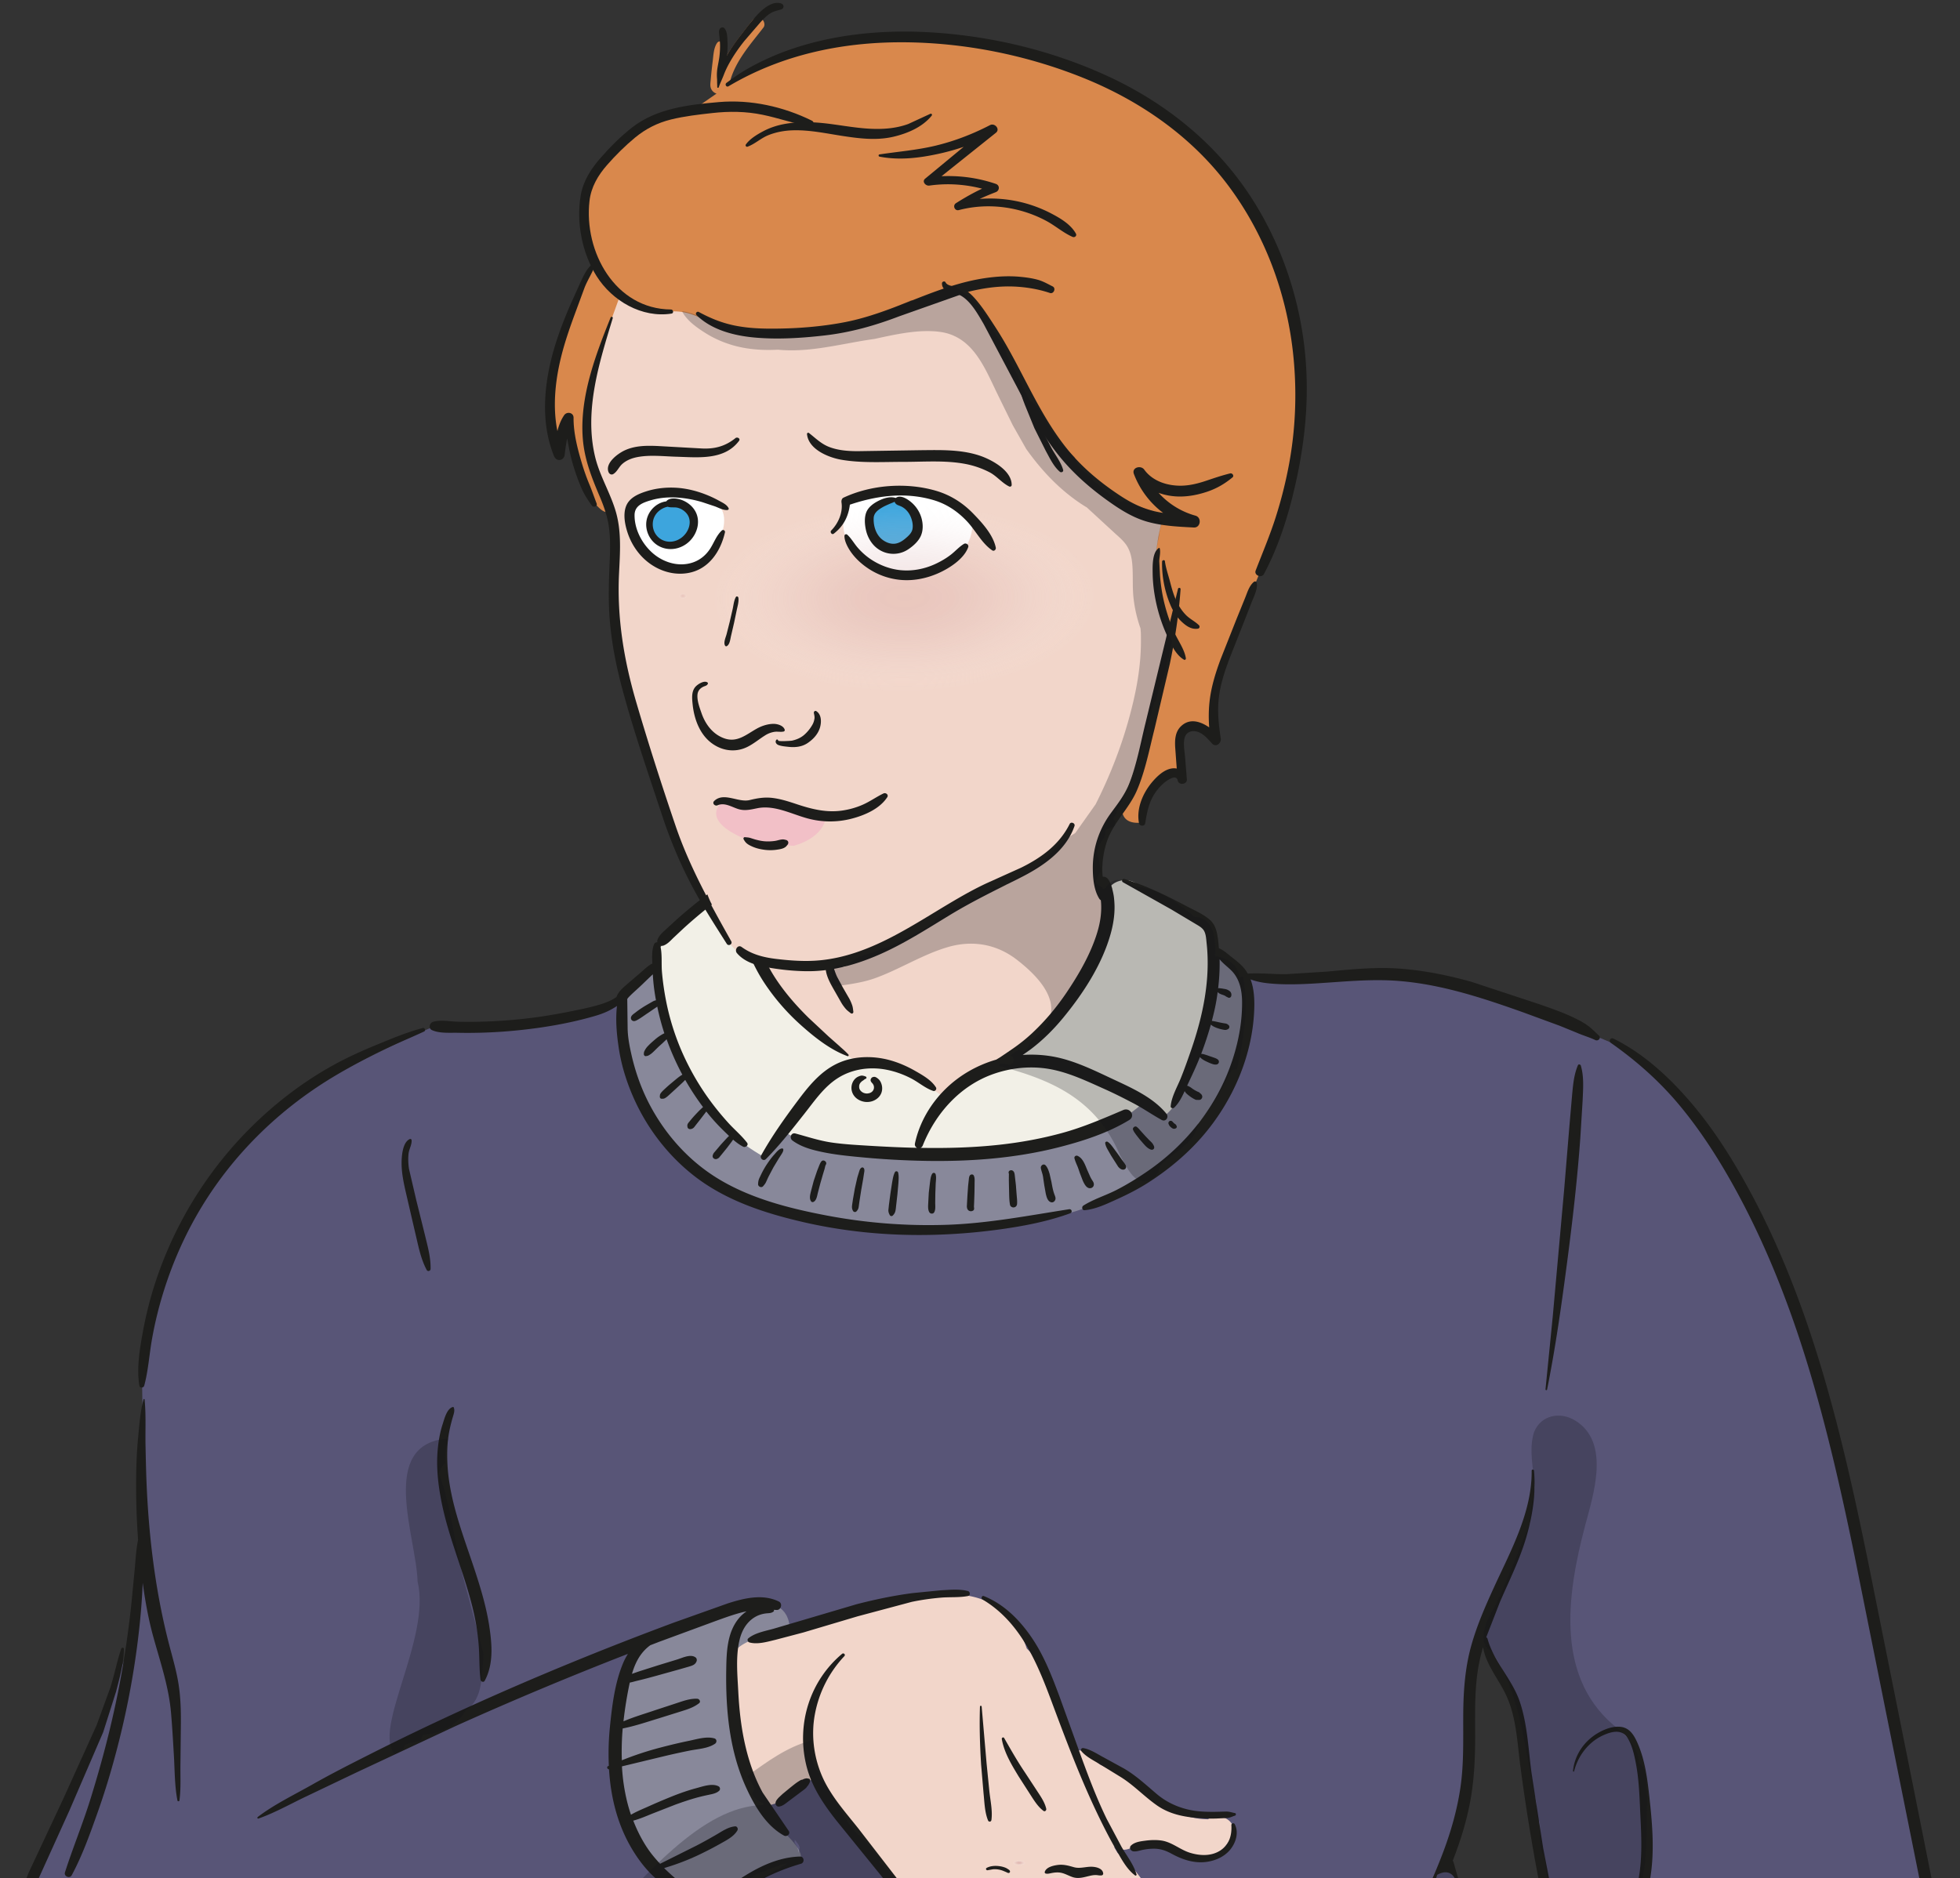 <svg xmlns="http://www.w3.org/2000/svg" width="217" height="208" fill="none" xmlns:v="https://vecta.io/nano"><rect width="100%" height="100%" fill="#333333" stroke="none"/><g clip-path="url(#D)"><path d="M134.199 107.33c.098-1.282.081-2.571-.102-3.866-.731-2.421-5.112-3.308-7.276-4.418-1.472-3.177-6.095-1.053-3.633 2.033-1.364 9.414-11.755 18.859-18.547 18.509-.669-.044-.967 1.54-1.217.592-.576-.83-2.23-.893-2.715-2.107-8.8 1.557-12.116-10.039-19.748-13.507-2.008-6.766-4.145-3.498-7.834.291-1.54 1.971-.484 3.147.031 4.59-.989 3.873-4.084 6.121 2.381 7.558-1.665 1.261-.209 3.456 1.515 3.059-1.773 1.691-2.156 6.559 1.66 3.867.413 2.756 1.923 1.97 3.455 2.332-4.568 6.017 1.882 6.128 5.424 1.978.917 2.737 4.802.75 6.306.438 2.42.136 4.419 1.011 6.795.059 1.948-.473 3.911 1.251 5.671-.703.953.453 2.502.786 3.917-.121 1.658 2.67 10.81-4.374 13.305-3.23 8.427 3.864 32.216-8.662 10.612-17.356v.002z" fill="#f2f0e7"/><path d="M69.108 110.375l-3.698 1.92c-3.833.363-13.398 2.05-16.911 1.259 0 0-1 .199-5.085 2.259l-9.247 4.518-6.117 5.277c.06-.18-7.196 9.535-7.196 9.535l-4.078 10.554c.18 0-1.079 5.877-1.079 5.877s.24 9.535 0 12.593c-.264 9.259.486 14.689-2.938 22.083-1.527 4.477-5.361 14.105-7.436 18.334-1.15 4.493-6.036 10.048-3.418 15.591 2.743 5.826 3.401 9.897 3.598 14.572 0 0-.422 3.271 4.198 4.258s10.672 7.299 10.914 7.016c4.397 1.078 12.378 1.939 15.891-3.602l1.979.484 3.274-.72s.205 1.739 3.503-1.799 5.735-5.78 5.735-5.78c-.619.698-.747 5.809 1.285 6.083-1.099 3.125.775 6.942 2.213 9.644l.417 3.837c-.804 1.999-2.726 5.791-3.916 7.572-.741 2.416-1.106 7.704-1.18 10.403-2.32 8.976-9.887 13.906-7.015 24.237l2.192 2.416 1.723.623s-.277.584 4.048 0 8.763.675 8.763.675c4.615 1.589 14.389 5.212 18.833 7.215l9.373 2.564c.131-.035 8.719.924 8.719.924l12.076-.344c8.76-1.428 20.657-5.068 29.339-6.544 8.706-.68 20.06.469 28.337-2.659-.131 0 .738.741 2.898-3.88s1.593-7.455 1.549-7.586-1.962-7.356-1.809-7.514c-3.143-6.942-4.356-5.614-4.076-14.022l-4.667-12.86 1.053-16.29.306-6.69 2.735-8.583.311-5.817c-1.128-2.424-3.524-9.258-4.272-11.773l2.311-9.439c.008-4.051.418-11.921 1.351-15.869l4.499 10.026.956 9.501L172.5 217.5h5.5 22 15l-3.228-16.002c-4.194-21.283-8.47-47.157-17.357-67.137l-7.409-12.024-7.112-6.228-6.067-2.586c-1.094-.448-13.428-4.824-13.577-4.824s-7.858-.995-7.858-.995c-3.628.427-11.046.608-14.687.406 0 0 .452 6.499.221 6.872s-4.684 9.935-4.936 10.024-5.445 5.231-5.612 5.287c-4.394 2.09-6.691 3.77-12.502 4.667-12.804 2.317-24.68 1.631-35.958-3.956 0 0-6.326-5.767-6.16-5.823s-2.945-5.445-2.945-5.445l-1-5.223.295-4.138z" fill="#585577"/><path d="M137.702 108.11l.531 4.36s-1.413 7.349-2.951 9.573-4.984 7.079-9.108 9.011-6.682 3.498-12.372 4.177-14.399 1.248-18.789.572-13.292-2.71-16.097-4.799-7.799-7.096-8.513-9.918-1.944-9.043-1.601-10.443 3.968-3.706 3.863-3.55 1.305 8.927 2.976 11.38 4.803 6.578 5.012 6.682.853 1.202 3.936 2.969l2.139-2.959s.59.699 2.945 1.48 21.06 1.151 21.06 1.151l11.136-2.79s1.684-.321 4.478-2.67l2.425 1.309s1.274-.619 2.137-3.063 3.494-9.431 3.288-9.513.099-5.754.099-5.754l3.407 2.796-.001-.001zm-66.548 73.869c-.053.032-4.009 2.88-3.007 14.485s6.594 12.132 6.594 12.291 3.278 2.648 5.328 1.688 4.695-3.065 4.695-3.065l3.487-1.261c-.006.052 1.927-.316-2.389-4.062s-4.845-14.506-4.845-14.506v-4.747l6.37-1.587s1.008-5.016-5.471-3.424-10.761 4.188-10.761 4.188h-.001z" fill="#88889a"/><g fill="#f2d6ca"><path d="M142.089 225.886c-3.364-4.875-5.573-11.014-11.317-13.698-.69-.873-1.72-1.67-2.73-2.067-1.489-1.555-2.588-3.673-4.308-4.924l-.428-.724c.525.416 1.263.503 1.937.161 3.551-2.195 8.185 3.665 10.855-.805 1.486-1.656-.693-3.392-2.353-2.361-4.91-.052-7.813-4.171-11.95-6.057-.921-.667-1.718-2.093-3.038-1.359-1.668-3.666-2.175-8.729-5.078-11.491-3.222-9.69-14.628-5.406-21.548-2.82-1.821.135-12.043 1.5-10.776 4.066-.888 4.525-.123 9.738 2.458 13.624-.753 5.51 5.035.413 6.798-.991.587 1.81 2.006 3.229 3.222 4.77 2.707 4.32 6.714 7.941 9.672 12.177-.025.584.294 1.15.838 1.411.936 1.866.325 4.34 1.938 5.902-.631.603-.947 1.535-1.001 2.42-1.433 1.568-.508 7.417 2.29 5.094.566-2.564 6.145-6.09 3.689-8.131-.073-.406-.144-.813-.201-1.222.057-.005.11-.031.166-.041.847 1.096 2.601 1.729 3.761 2.464-1.085 2.969-.762 6.186 1.344 8.631-1.372 1.257-2.142 3.196-1.989 5.065-1.013 1.891 1.879 3.468 2.797 1.472-.192.151.045-.248.095-.321a.85.85 0 0 1-.069.272c.621-1.356 1.525-2.54 2.48-3.663l-.077.06c.031-.032.073-.055.104-.088l-.055.043c.614-.369.877-1.13.661-1.819.259-3.286.381-6.536 1.186-9.754.521.958 1.544 1.531 2.562 1.8-.249 3.076 1.447 5.95 3.264 8.453-1.815 2.668-2.503 7.185-.781 10.058.59 1.756 3.335.682 2.58-1.002.008-.049.009-.101.013-.151 1.137-1.775 1.758-3.824 3.398-5.294.303-.74 1.035-1.559.899-2.425-1.207-3.239-2.214-6.543-2.169-10.059.537 1.112 1.902 1.551 3.045 1.737-.322 2.196 1.541 4.39 3.46 5.276-.898 3.156-1.487 4.737.481 7.663.988 2.117 3.559.623 2.977-1.493.533-1.207.462-2.785.78-4.11.248-1.773 2.514-4.727.12-5.753l-.002.004zm-11.028-4.407c-.183-1.097-.912-2.718-2.226-2.382-.197-.245-.402-.485-.605-.725l2.177 1.12c.209.501.563.895.845 1.348-.095.197-.16.41-.191.639zm-8.433-121.698l-1.11-2.694.35-4.221 2.807-4.463s6.006-8.822 5.89-9.31 1.007-29.849 1.007-29.849l-25.556-23.242-37.856 1.326-4.82 15.245c.205.065 1.649 9.515 1.649 9.515L67.386 56l.676 3.34.158 10.871c.027.208 3.967 14.889 3.967 14.889l3.241 9.451 3.522 6.914s1.7 4.064 4.286 4.877c.443.074 2.838 3.177 2.786 3.399s6.081 5.935 6.081 5.935 1.966 1.693 3.19 1.881 4.991.956 4.991.956l4.086 2.902 4.36-2.902 5.172-2.837 5.048-5.788 3.411-6.281.266-3.826h.001z"/></g><path d="M98.926 63.563c.413-.088 2.677.15 2.677.15l3.484-1.526s2.909-1.361 2.528-4.657l-2.914-2.211-4.049-.974-3.493.196-2.963.779s-2.422 3.272.957 6.208 3.773 2.037 3.773 2.037v-.002zm-27.859-2.781l2.882 2.064h2.636l2.029-1.032 1.21-2.476s1.099-2.552-.594-3.649-5.461-1.097-5.461-1.097l-3.005.725-1.06 1.159s-.063 3.312 1.363 4.306z" fill="#fff"/><path d="M97.651 60.405l2.05.377 1.901-1.444v-2.672l-1.975-1.159-1.868.181-1.238 1.133c-.155.233-.274 1.897-.274 1.897l1.404 1.687zm-25.331-.868l1.629.868 1.642-.434 1.238-1.251-.321-2.053-1.571-1.159-2.087.736-.94 1.505.41 1.788z" fill="#3da5dd"/><path d="M83.925 93.452l3.949.212s3.576-.834 3.607-3.605l-4.53-1.04-2.331-.127-3.079.234L80 88.785s-3.184 2.246 3.924 4.668l.001-.001z" fill="#f2c0c7"/><path d="M144.039 41.974c-.248-9.354-5.795-20.706-9.519-24.234S120.584 6.405 108.801 4.871s-18.478.307-18.478.307-6.083 1.704-8.153 3.185l-1.445 1.024a4.99 4.99 0 0 0 .071-.255c.571-2.327 2.304-4.232 3.729-6.085.242-.315.048-.823-.263-1.005-.379-.222-.762-.052-1.005.263-.852 1.106-1.742 2.194-2.496 3.371a12.58 12.58 0 0 0-.449.76c.035-.531.045-1.076-.143-1.54-.14-.343-.587-.448-.803-.105-.367.584-.377 1.349-.464 2.016a55.09 55.09 0 0 0-.22 2.071c-.031.338-.091.675.066.991.121.243.331.419.581.496l-2.068 1.434-6.225 2.228s-5.162 3.926-5.736 6.135-.898 7.291.454 9.149l-2.011 4.058-2.364 7.16c-.056.268-.511 5.181-.474 5.332l1.123 3.619.798-2.384 1.36 5.09 1.314 3.133s1.937 2.556 1.885.682-1.611-3.814-1.611-3.814l-1.098-5.412s1.53-6.172 1.369-6.118 1.077-3.725 1.077-3.725l1.552-4.271 2.354 1.385s2.009.516 2.637.489 2.2-.371 4.615 1.078 3.596 1.127 3.596 1.127l.833.029h8.452l7.325-1.94s7.409-2.324 7.677-2.582c.147.177 1.466 1.075 1.466 1.075l4.883 8.147 4.58 7.842 5.067 5.035 4.953 2.772h1.706s-1.233 3.643-.817 7.469 1.652 5.693 1.652 5.693l-3.738 15.547-1.662 3.447s-.432 2.124 2.191 1.817l.687-2.956 1.729-2.07s1.778-.241 1.703-.289.071-4.156.14-4.334 1.465-1.002 1.465-1.002l2.125 1.173.385-5.596 2.587-7.195 3.87-9.48s3.15-8.01 2.903-17.365l.002-.003z" fill="#d9884c"/><path opacity=".29" d="M100.241 76.673c11.808-.114 21.334-4.894 21.278-10.676s-9.673-10.377-21.48-10.263-21.334 4.894-21.278 10.676 9.673 10.377 21.48 10.263z" fill="url(#A)"/><path opacity=".29" d="M75.744 73.128c5.917-.057 10.683-3.322 10.645-7.292s-4.866-7.142-10.784-7.085-10.683 3.322-10.645 7.292 4.866 7.142 10.784 7.085z" fill="url(#B)"/><path opacity=".57" d="M112.862 212.811c8.922 0 16.155-3.02 16.155-6.746s-7.233-6.746-16.155-6.746-16.155 3.02-16.155 6.746 7.233 6.746 16.155 6.746z" fill="url(#C)"/><g fill="#1d1d1b"><path d="M103.62 120.415c-.49-.795-1.477-1.352-2.273-1.808-.887-.508-1.844-.932-2.831-1.201-1.955-.532-4.136-.475-5.967.443-1.779.892-3.05 2.471-4.218 4.031-1.446 1.93-2.891 3.961-4.061 6.072-.183.33.254.683.528.407 1.553-1.564 2.934-3.34 4.297-5.07 1.096-1.391 2.138-2.928 3.658-3.895 1.616-1.029 3.607-1.296 5.469-.916.925.189 1.812.512 2.65.945.819.422 1.574 1.094 2.445 1.388.224.076.424-.202.304-.396h-.001zm25.519 2.921c-1.433-1.764-3.728-2.807-5.749-3.749-2.171-1.012-4.403-2.146-6.778-2.577-1.123-.204-2.26-.259-3.385-.184l.839-.587c1.346-1.011 2.536-2.189 3.608-3.486 2.232-2.702 4.325-5.911 5.283-9.31.276-.977.448-2.006.44-3.023a10.02 10.02 0 0 0-.081-1.148 7.57 7.57 0 0 0-.172-.818c-.003-.012 0-.024-.001-.036-.099-.359-.222-.706-.415-.999-.443-.673-1.402-.235-1.264.533.1.555.325 1.075.401 1.639.073.549.069 1.115.02 1.666-.096 1.077-.41 2.136-.797 3.141-.743 1.929-1.821 3.755-2.971 5.468-1.099 1.637-2.356 3.146-3.793 4.497-.715.672-1.475 1.277-2.284 1.83l-1.279.869c-.147.096-.307.185-.461.281-2.122.614-4.093 1.731-5.693 3.325-1.632 1.626-2.824 3.696-3.307 5.942-.055.253.069.426.238.502-1.799-.039-3.599-.125-5.396-.235-1.34-.082-2.688-.156-4.018-.346-1.398-.199-2.703-.642-4.06-1.006-.494-.132-.699.503-.328.778.99.732 2.216 1.05 3.406 1.295 1.253.258 2.53.394 3.802.518a94.17 94.17 0 0 0 7.565.443c4.928.082 9.909-.287 14.698-1.506 2.663-.678 5.452-1.577 7.811-3.017.729-.445.092-1.43-.651-1.113-2.214.945-4.378 1.884-6.707 2.527-2.307.637-4.669 1.067-7.047 1.326-2.891.315-5.793.391-8.695.339.103-.047.194-.134.247-.269 1.416-3.557 4.133-6.607 7.798-7.903 1.929-.682 4.035-.909 6.061-.585 2.199.352 4.251 1.345 6.267 2.246 1.069.478 2.106 1.004 3.143 1.546 1.093.572 2.099 1.276 3.177 1.872.457.253.834-.313.53-.687l-.002.001zm6.556-13.012c.025.024.02.014 0 0z"/><path d="M177.018 114.683c-.447-.423-.814-.816-1.325-1.174s-1.077-.638-1.641-.903c-1.133-.53-2.323-.934-3.499-1.355l-7.657-2.528c-2.557-.71-5.17-1.246-7.819-1.448-2.731-.209-5.447.069-8.165.321l-4.487.284c-1.427.022-2.854-.152-4.277-.06l-.229-.365c-.419-.576-.964-1.006-1.522-1.439-.467-.363-.903-.789-1.449-1.004l-.045-.579c-.113-.918-.206-1.905-.94-2.557s-1.715-1.06-2.569-1.512c-2.214-1.171-4.521-2.301-6.918-3.029-.219-.067-.345.249-.154.364l5.358 3.013 2.646 1.58c.344.213.761.414.971.774.226.387.244.932.292 1.367.444 4.026-.402 8.048-1.713 11.842-.365 1.057-.739 2.122-1.159 3.158-.394.972-1.017 2.021-1.105 3.075-.017.203.249.28.38.157.513-.479.859-1.165 1.167-1.837.011.018.021.038.032.056.056.087.116.168.193.238.061.054.124.107.188.158.145.114.293.222.45.318.069.043.141.083.215.12.061.03.125.066.192.081.051.011.101.003.152 0l-.008.003a.88.88 0 0 0 .266-.004c.123-.022.225-.142.257-.257.038-.138-.01-.252-.095-.358-.034-.042-.085-.075-.127-.11-.026-.027-.051-.069-.098-.097-.033-.02-.069-.035-.105-.051-.071-.032-.142-.065-.212-.1-.146-.075-.288-.159-.423-.253-.032-.022-.063-.045-.095-.068a.6.6 0 0 1-.03-.023c-.086-.068-.176-.115-.271-.168-.057-.031-.131-.06-.207-.082l.094-.206c.464-.98.923-1.952 1.32-2.961.1.107.204.192.326.273.113.073.231.138.354.195.26.125.528.25.807.328.192.053.463.07.578-.127.039-.067.05-.156.029-.232-.033-.119-.13-.19-.231-.247-.136-.077-.284-.12-.431-.173-.127-.046-.256-.087-.384-.13-.143-.049-.283-.106-.428-.147-.072-.02-.143-.046-.215-.064-.085-.021-.176-.024-.263-.034a39.54 39.54 0 0 0 1.07-3.237c.096.073.19.147.298.205a3.31 3.31 0 0 0 .508.21c.16.054.32.096.485.128.096.018.197.043.293.044.119.002.233-.038.335-.099.146-.087.18-.3.054-.422-.075-.073-.162-.137-.262-.171-.073-.025-.154-.029-.23-.042-.16-.027-.32-.057-.478-.09l-.458-.101a9.24 9.24 0 0 0-.436-.076c.204-.77.386-1.545.518-2.333.048-.288.088-.578.127-.867.173.219.458.272.71.372l.082.037.066.037.018.012c-.007-.007-.005-.003-.017-.015.053.052.114.087.183.114.022.01.035.017.049.024.035.025.067.038.103.052.099.038.234-.025.282-.115.043-.096.056-.202.038-.305a.53.53 0 0 0-.141-.273 1.15 1.15 0 0 0-.429-.239c-.119-.034-.243-.047-.365-.069-.054-.01-.107-.02-.162-.026-.019-.002-.037-.004-.055-.005-.079-.012-.149-.019-.221-.025-.034-.003-.061.009-.089.021.126-1.07.188-2.146.162-3.222.412.512 1.034.946 1.421 1.374.83.918 1.058 2.149 1.068 3.35.019 2.46-.496 4.92-1.344 7.221-1.71 4.639-4.98 8.657-9.031 11.463-1.12.775-2.297 1.506-3.508 2.13-1.201.619-2.552 1.02-3.691 1.743-.212.134-.148.535.138.51 1.243-.112 2.446-.699 3.571-1.208 1.189-.537 2.347-1.126 3.447-1.829 2.188-1.397 4.24-3.095 5.95-5.052 3.435-3.93 5.693-9.114 5.82-14.366.025-1.02-.044-2.127-.413-3.104.928.35 1.91.449 2.917.507 1.294.074 2.592.032 3.886-.039 2.646-.147 5.284-.427 7.937-.377 5.321.1 10.444 1.78 15.411 3.547l4.071 1.495 1.881.768c.678.299 1.415.505 2.076.821.311.148.669-.238.388-.503l-.004.002zm-83.086 2.1c-.263-.29-.556-.546-.848-.805-.035-.024-.066-.056-.096-.091l-1.262-1.115-2.201-2.056c-1.389-1.368-2.682-2.847-3.74-4.487-.434-.673-.815-1.377-1.165-2.097-.227-.075-.441-.177-.657-.274l-.067.003c-.318-.006-.629-.063-.933-.145.46 1.073.991 2.116 1.631 3.088 1.153 1.751 2.538 3.345 4.103 4.74 1.497 1.335 3.234 2.718 5.133 3.414.105.039.168-.104.103-.176l-.001.001zm24.428 17.13c-4.485.7-8.895 1.557-13.447 1.72a60.33 60.33 0 0 1-13.432-1.035c-4.274-.813-8.747-1.968-12.435-4.356-3.004-1.945-5.432-4.714-7.099-7.87-.937-1.774-1.606-3.667-2.047-5.623-.216-.959-.403-1.941-.413-2.925l-.039-3.125c0-.016-.008-.029-.01-.045.021-.036.043-.071.067-.105.009-.013.018-.025.028-.037.061-.072.126-.14.193-.207.333-.332.69-.644 1.035-.964s.69-.658 1.033-.988l.482-.458a21.68 21.68 0 0 0 .141 1.568 27.49 27.49 0 0 0 .208 1.311c-.148.023-.297.098-.416.165l-.596.342c-.421.247-.845.521-1.228.824-.178.141-.458.304-.522.537-.042.154.024.314.16.393.162.094.343.023.493-.058.41-.219.784-.507 1.171-.763.22-.145.436-.296.653-.445l.338-.228c.031-.022.059-.047.089-.071.207.99.462 1.969.776 2.93.003.009.007.018.01.026-.202.091-.398.218-.576.336-.248.165-.475.367-.699.563a6.91 6.91 0 0 0-.586.562 1.98 1.98 0 0 0-.275.377c-.07.13-.137.251-.128.386-.002.022-.014.063-.009.096.015.115.086.214.214.214.037 0 .069-.011.102-.019.135.001.256-.085.369-.157.126-.082.238-.175.347-.278.197-.185.385-.381.581-.567s.395-.348.582-.533c.105-.104.22-.206.33-.313a29 29 0 0 0 1.743 3.924c-.101.048-.195.115-.286.178-.136.095-.264.197-.392.302l-.674.562c-.216.184-.427.373-.634.567-.111.103-.221.203-.317.32-.05.061-.103.128-.141.198-.046.084-.038.171-.051.257-.019.127.054.29.211.277.065-.005.129.001.193-.008.086-.013.164-.057.237-.103.141-.089.266-.202.389-.314l.647-.59.623-.577c.111-.101.222-.201.326-.309.058-.06.125-.122.186-.188.592 1.045 1.251 2.05 1.973 3.01-.106.091-.206.191-.305.285-.189.177-.364.369-.542.557s-.338.374-.5.567l-.26.315c-.056.072-.104.152-.123.243s-.003.18.013.272a.28.28 0 0 0 .269.204.59.59 0 0 0 .242-.049c.076-.033.145-.082.201-.143.084-.093.157-.2.235-.298l.503-.641.444-.58c.057-.077.121-.158.183-.24.583.737 1.212 1.435 1.883 2.092l.633.614c-.092.087-.184.174-.27.267l-.527.574c-.17.187-.33.384-.493.576l-.26.306-.116.136a.79.79 0 0 0-.136.289c-.088.298.243.51.497.382.076-.038.146-.072.206-.136.04-.043.076-.093.113-.138l.241-.294.525-.648.455-.602c.075-.099.145-.201.213-.305.348.299.714.574 1.111.781.255.133.648-.163.438-.438-.61-.797-1.401-1.452-2.074-2.195-.714-.788-1.395-1.616-2.025-2.473-1.198-1.632-2.219-3.399-3.043-5.249a27.22 27.22 0 0 1-1.835-5.839c-.204-1.042-.354-2.098-.446-3.156-.081-.94.051-2.041-.2-2.954.109.054.228.083.347.04.472-.17.775-.528 1.128-.869l1.143-1.071a53.36 53.36 0 0 1 2.313-1.986c.262-.213.536-.411.802-.619-.199-.362-.359-.743-.502-1.133l-1.029.792c-.797.631-1.577 1.286-2.337 1.961l-1.155 1.058c-.393.37-.818.704-1.007 1.223-.034.093-.031.188-.003.277-.014-.002-.027-.005-.041-.006-.178.009-.286.105-.345.255-.244.622-.208 1.408-.179 2.103-.464.217-.849.617-1.235.946l-1.204 1.036c-.356.314-.742.614-1.061.966-.188.208-.38.477-.474.761-.142.089-.28.185-.428.266-.365.201-.738.348-1.133.477-.713.233-1.435.408-2.168.566-1.855.399-3.724.749-5.607.99-1.817.232-3.646.373-5.476.424a58.5 58.5 0 0 1-2.747.008c-.869-.017-1.922-.242-2.757.018-.373.116-.528.718-.119.907.846.39 1.958.282 2.876.302.955.02 1.912.012 2.867-.019 1.965-.064 3.925-.236 5.872-.504 1.973-.272 3.929-.647 5.85-1.172.734-.201 1.468-.415 2.148-.762.278-.142.594-.311.881-.513-.177 1.557-.032 3.137.202 4.683.281 1.851.832 3.636 1.578 5.351 1.488 3.42 3.824 6.492 6.769 8.786 3.491 2.719 7.766 4.115 12.029 5.103 4.562 1.058 9.263 1.513 13.943 1.431 2.636-.046 5.265-.253 7.877-.613 2.631-.364 5.279-.871 7.78-1.781.287-.104.172-.498-.125-.452v.002zm-31.767-6.736c-.357.034-.657.446-.881.693-.28.31-.527.648-.761.994a9.57 9.57 0 0 0-.603 1.031l-.266.553c-.108.239-.142.433-.15.689-.009.27.367.441.553.229.141-.162.26-.305.346-.505l.231-.509.556-1.058.597-.992.311-.484c.09-.141.207-.335.201-.506-.003-.067-.059-.142-.134-.135zm4.356 1.429c-.119.133-.183.31-.254.472l-.232.59-.373 1.103-.297 1.125c-.087.365-.234.843.025 1.165.061.075.183.075.26.034.323-.171.391-.67.468-.991l.275-1.05.3-1.043.159-.518c.047-.15.08-.401.153-.512.191-.291-.25-.636-.485-.374l.001-.001zm4.688.767c-.051-.084-.165-.118-.251-.066-.176.106-.217.282-.277.469l-.193.634-.272 1.205-.214 1.217-.089.612c-.035.26-.024.432.104.659.074.131.27.159.374.048.149-.159.218-.287.252-.506l.083-.614.198-1.268.215-1.221.094-.615c.031-.194.084-.378-.023-.555l-.001.001zm3.798.474c-.039-.156-.273-.191-.35-.046-.191.363-.242.767-.318 1.167l-.184 1.199-.161 1.224-.066.627c-.001.213.057.369.161.552.016.027.038.05.065.067s.056.028.088.032.063.001.093-.009.057-.026.08-.048c.143-.151.238-.285.288-.49s.063-.43.089-.642l.136-1.209.108-1.209c.022-.407.07-.816-.029-1.215h.001zm4.148.184c-.051-.17-.278-.197-.371-.049-.189.301-.211.708-.26 1.052l-.122 1.047-.056 1.043c-.011.349-.074.813.117 1.121.121.196.424.211.541 0 .167-.301.11-.708.108-1.041l.016-1.083.039-1.04c.017-.339.087-.72-.012-1.051v.001zm4.23.154c-.091-.18-.348-.154-.445 0s-.099.372-.12.556l-.064.568-.078 1.136-.062 1.136c.005.187.049.383.221.488.142.086.301.082.446.009.127-.064.159-.199.131-.321.001-.011.001-.007.003-.021l-.02-.141c.003.084.013-.107.011-.085l.021-.497.03-.923.014-.923c-.006-.305.052-.706-.088-.982zm4.74 2.088l-.08-1.047-.121-1.047c-.02-.157-.034-.335-.143-.459-.114-.13-.267-.164-.422-.084-.128.066-.145.226-.09.343.011.029.014.031.009.005l-.006.091-.004.209-.002.453.018.872c.024.599 0 1.225.111 1.815.036.192.256.313.437.285.204-.031.331-.188.345-.391.025-.347-.025-.7-.051-1.047l-.001.002zm4.205.05a4.21 4.21 0 0 1-.145-.45c-.085-.317-.142-.641-.2-.964l-.211-.929c-.097-.318-.208-.675-.436-.923s-.58.02-.529.308c.054.306.181.599.235.908l.143.98.168.941c.085.345.193.831.579.943.215.062.394-.077.471-.267.073-.181-.008-.376-.075-.547zm4.135-1.668c-.076-.122-.143-.248-.205-.378l-.332-.752c-.229-.55-.463-1.248-1.041-1.519-.186-.087-.412.057-.356.273.079.304.189.547.31.831.006.016.013.031.02.047l.042.106.078.214.14.413.339.88c.14.29.341.73.684.804.27.058.528-.121.534-.406.004-.205-.11-.349-.213-.513zm3.647-1.771c-.121-.189-.229-.309-.367-.505l-.432-.612-.524-.715c-.18-.229-.341-.46-.596-.611-.101-.06-.276.015-.259.148.033.258.135.464.257.691l.383.672.79 1.242c.156.198.454.435.715.296a.27.27 0 0 0 .106-.083c.028-.036.046-.078.053-.123.031-.166-.043-.269-.127-.399l.001-.001zm3.178-2.048l-.018-.023c.026.04-.038-.088-.051-.107-.117-.184-.296-.332-.449-.486l-.407-.425-.444-.494-.227-.254a1.77 1.77 0 0 0-.271-.255c-.189-.143-.49.096-.407.313a1.26 1.26 0 0 0 .144.283l.184.263.393.504.386.446c.134.149.267.31.421.439a1.34 1.34 0 0 0 .305.206c-.038-.018.015.01.019.012l.105.045c.077.024.158.03.233.001.124-.048.174-.176.148-.302-.011-.059-.033-.115-.064-.166zm2.543-2.156l-.037-.064.024.057.009.067c0-.082-.029-.161-.092-.216-.03-.026-.06-.051-.094-.071a.75.75 0 0 1-.058-.04c-.037-.029-.072-.062-.104-.097l-.116-.123-.051-.04c-.028-.019-.061-.029-.094-.03-.054-.007-.115 0-.162.03-.037.024-.067.054-.091.091-.033.051-.045.138-.026.196a1.72 1.72 0 0 0 .051.125c.01.022.019.044.033.064.043.057.086.112.137.161a1.29 1.29 0 0 0 .163.132c.038.028.081.05.126.065.022.008.041.01.065.014.037.008.074.007.11-.005l.031-.013.058-.014c.117-.034.188-.18.117-.289h.001zm-34.398-3.586c-.013-.009-.045-.01-.047-.007.006 0 .022.003.037.007h.01z"/><path d="M97.508 119.839c-.061-.126-.149-.252-.254-.344-.126-.11-.321-.265-.498-.242-.119.015-.21.045-.286.143-.064.083-.107.213-.065.317.051.127.125.197.214.29.008.015.019.029.028.043.005.008.056.104.067.12l.011.032c.012.039.02.077.029.116 0-.008-.003-.011 0-.021-.002.006 0 .019.003.031l.002.023c.003.05 0 .098 0 .148.003-.01 0-.008.006-.023-.006.014-.007.04-.01.054l-.028.106-.018.043-.065.115c-.002.006.003.003-.026.035s-.063.064-.096.095l-.023.017c-.044.029-.09.056-.138.079.01-.001-.005.004-.018.009l-.02.008c-.052.018-.096.031-.141.041s-.177.015-.04.013c-.051 0-.102.009-.154.01-.042 0-.084-.002-.126-.005s-.05-.006-.048-.008l-.142-.037c-.017-.005-.044-.013-.064-.023l-.029-.014c-.041-.02-.08-.043-.119-.067l-.064-.043-.101-.1-.045-.05c-.034-.056-.066-.101-.084-.147l-.022-.072-.018-.083-.004-.177c0-.023.004-.045.005-.068-.007.097.004-.008.008-.026l.018-.066c.007-.023.038-.096.01-.035.026-.056.057-.109.092-.159.007-.01.008-.01.016-.018l.069-.073c.092-.095.117-.104.222-.172.099-.065.158-.146.282-.185s.117-.204 0-.249c-.117-.051-.239-.085-.365-.103-.161-.016-.328.05-.472.116-.268.122-.487.367-.606.633-.286.637-.094 1.363.456 1.788.236.179.511.3.802.353a1.88 1.88 0 0 0 .876-.048c.57-.175 1.037-.619 1.119-1.224.042-.314-.011-.617-.149-.901l.003.005z"/><path d="M96.759 120.499v-.004c-.014.047 0 .048 0 .004zm-.403.522c-.008-.001-.028.009-.032.013l.02-.008.012-.005zm.398-.707c-.001.034.007.048.003.02 0-.013-.002-.016-.003-.02zm-49.959-6.468c-1.867.498-3.702 1.282-5.486 2.019-1.733.716-3.423 1.514-5.047 2.452-2.908 1.68-5.598 3.742-8.015 6.072a43.21 43.21 0 0 0-10.944 17.315c-.636 1.893-1.129 3.837-1.488 5.801-.35 1.916-.702 4.014-.384 5.954.046.28.468.248.535 0 .456-1.688.562-3.491.871-5.214.313-1.749.735-3.476 1.262-5.172 1.039-3.342 2.47-6.548 4.296-9.535 3.413-5.583 8.133-10.265 13.655-13.76 1.672-1.058 3.421-2 5.174-2.914 1.874-.978 3.822-1.744 5.734-2.635.221-.103.063-.446-.163-.385v.002zm-26.815 81.39l.045-4.366c.012-1.415-.026-2.821-.235-4.222-.21-1.414-.606-2.798-.972-4.177-1.508-5.679-2.267-11.573-2.556-17.436-.081-1.635-.114-3.272-.149-4.908-.036-1.702.066-3.453-.104-5.145-.006-.063-.096-.083-.115-.016-.368 1.342-.465 2.798-.597 4.179-.144 1.508-.212 3.025-.223 4.539-.022 2.284.049 4.568.214 6.847-.22 1.048-.269 2.128-.367 3.193l-.358 3.703c-.262 2.524-.61 5.038-1.045 7.539-.845 4.883-2.07 9.678-3.548 14.405-.842 2.691-1.921 5.297-2.779 7.979-.141.441.529.726.75.316 1.188-2.209 2.039-4.621 2.877-6.981.842-2.37 1.559-4.78 2.19-7.215 1.264-4.88 2.137-9.868 2.583-14.889.095-1.095.165-2.192.21-3.289.274 2.008.631 4.006 1.168 5.956.77 2.795 1.714 5.515 1.966 8.422.139 1.61.23 3.223.323 4.836s.078 3.3.388 4.888c.021.105.203.111.218 0 .191-1.374.086-2.776.117-4.159l-.001.001z"/><path d="M33.604 244.438c-2.646 1.016-5.485 2.044-8.356 1.996-1.406-.023-2.785-.337-4.009-1.046-1.167-.676-2.137-1.624-3.117-2.538-2.041-1.905-4.291-3.424-6.985-4.241-1.226-.372-2.76-.428-3.799-1.244-.982-.771-1.139-2.139-1.21-3.298-.18-2.938-.475-5.789-1.313-8.626a30.69 30.69 0 0 0-1.602-4.208c-.634-1.37-1.414-2.747-1.539-4.282-.127-1.564.384-3.1.89-4.556l1.516-3.938 3.61-7.968 3.737-8.672 1.426-4.496c.402-1.536.843-3.111.868-4.704.003-.177-.246-.199-.299-.04-.48 1.425-.758 2.908-1.219 4.343l-1.51 4.14-3.691 8.149-3.825 8.162-1.59 3.973c-.549 1.506-1.1 3.051-1.203 4.663-.096 1.507.346 2.901.939 4.266l1.826 4.448c.976 2.962 1.424 5.956 1.577 9.062.063 1.272.183 2.653.906 3.744.733 1.107 1.908 1.621 3.156 1.932 1.439.358 2.837.696 4.176 1.36 1.275.632 2.433 1.439 3.491 2.388 1.165 1.045 2.256 2.185 3.566 3.055 1.348.895 2.895 1.381 4.504 1.504 3.309.253 6.542-.995 9.483-2.368.531-.248.152-1.17-.403-.957l-.001-.003zm15.093-24.943c-1.32 1.274-2.369 2.977-3.296 4.548l-2.719 5.142c-1.679 3.522-3.313 7.023-5.278 10.398-.536.921-1.094 1.826-1.704 2.701-.203.291-1.546 1.784-.786 2.069.676.254 1.302-.911 1.623-1.349.57-.779 1.092-1.593 1.589-2.42.981-1.634 1.764-3.396 2.522-5.141 1.51-3.478 2.903-7.047 4.695-10.392.503-.939 1.043-1.856 1.603-2.762.578-.935 1.272-1.783 1.874-2.699.05-.076-.06-.155-.123-.095zm39.874-13.898c-3.934.105-7.37 2.921-10.351 5.205l-10.141 7.86c-6.75 5.361-13.372 10.931-19.38 17.125-1.607 1.657-3.117 3.48-4.992 4.846-1.89 1.378-3.971 1.918-6.284 1.75-.272-.02-.371.386-.138.51 1.644.875 3.659.514 5.295-.206 1.858-.819 3.377-2.213 4.783-3.646 3.035-3.093 6.09-6.148 9.306-9.056 6.462-5.842 13.327-11.217 20.209-16.551 1.849-1.433 3.672-2.922 5.627-4.212 1.93-1.273 3.956-2.182 6.173-2.827.431-.125.36-.811-.108-.798h.001zm-1.245-2.836l-2.891-4.253c-.875-1.605-1.48-3.332-1.898-5.109-.47-1.997-.695-4.023-.8-6.07-.096-1.877-.302-3.95.159-5.792.242-.967.734-1.845 1.586-2.398.393-.255.834-.405 1.298-.465.333-.043.611.002.88-.229.031-.027.04-.076.03-.114-.006-.022-.019-.036-.027-.056l.321.015c.487.033.692-.715.252-.932-1.796-.884-3.854-.374-5.672.208l-5.883 2.095a361.08 361.08 0 0 0-11.537 4.509c-7.616 3.128-15.133 6.525-22.479 10.245-2.033 1.029-4.064 2.062-6.047 3.186-2.025 1.148-4.225 2.201-6.079 3.612-.08.061-.039.219.075.178 1.857-.653 3.613-1.664 5.393-2.501l5.439-2.597 11.012-5.154c6.282-2.826 12.639-5.492 19.061-7.987-.192.314-.368.64-.514.984-.943 2.22-1.245 4.791-1.484 7.172-.141 1.404-.178 2.827-.113 4.241-.029.013-.058.024-.087.037-.192.087-.075.345.106.35.186 3.059.917 6.067 2.495 8.743 1.169 1.982 2.764 3.828 4.898 4.785.514.23 1.189-.436.663-.859-.676-.544-1.335-1.118-1.954-1.732 1.384-.41 2.721-.918 4.026-1.553.754-.363 1.497-.751 2.226-1.161.663-.377 1.467-.774 1.86-1.458.105-.182-.025-.467-.256-.447-.787.068-1.485.577-2.154.962-.703.404-1.408.801-2.129 1.173l-4.021 2.009c-.511-.546-.995-1.118-1.411-1.741-.636-.952-1.146-1.976-1.559-3.038.756-.196 1.516-.54 2.215-.816l2.413-.943c.809-.296 1.628-.574 2.459-.801a22.52 22.52 0 0 1 1.254-.296c.412-.089.857-.16 1.173-.453.143-.132.108-.393-.062-.485-.699-.377-1.746.005-2.461.196-.925.246-1.825.564-2.713.92-.842.338-1.679.693-2.507 1.066-.66.298-1.385.583-2.026.961-.148-.432-.278-.869-.391-1.312a21.19 21.19 0 0 1-.606-4.046l4.535-1.093c.97-.233 1.944-.448 2.921-.645.913-.188 2.069-.23 2.851-.769.223-.154.205-.514-.077-.593-.889-.248-1.963.099-2.843.279-1.048.214-2.09.468-3.125.738-1.473.384-2.883.851-4.275 1.411a29.86 29.86 0 0 1 .095-3.527c1.346-.259 2.672-.718 3.974-1.112l2.384-.746c.757-.238 1.477-.447 2.107-.942.209-.164.02-.476-.202-.487-.823-.04-1.572.251-2.345.503l-2.29.751c-1.169.4-2.395.753-3.542 1.245a43.97 43.97 0 0 1 .697-4.289c.272-.051.544-.137.758-.188.778-.183 1.553-.392 2.323-.606l2.312-.644 1.191-.342c.371-.114.693-.216.822-.612.039-.12.001-.298-.1-.38-.546-.442-1.469.034-2.06.214l-2.074.633-2.067.658c-.289.095-.575.196-.861.3.237-.817.568-1.601 1.1-2.278.268-.341.581-.642.933-.895l.962-.372 6.31-2.325c1.07-.385 2.142-.781 3.253-1.03.041-.009.083-.013.124-.021-.311.212-.592.465-.836.753-1.325 1.583-1.38 3.779-1.41 5.742-.07 4.489.361 9.058 2.274 13.174.914 1.965 2.173 4.093 4.13 5.164.317.173.735-.188.518-.518zm-33.144-22.602c-.328-2.182-.967-4.305-1.659-6.396-1.278-3.865-2.84-7.75-2.996-11.869-.042-1.115-.002-2.235.204-3.334a18.08 18.08 0 0 1 .403-1.633c.103-.361.261-.748.079-1.103-.008-.016-.028-.021-.044-.018-.695.149-.972 1.328-1.16 1.902-.296.906-.457 1.859-.546 2.807-.183 1.945.043 3.931.424 5.84.841 4.214 2.66 8.148 3.591 12.338a24.85 24.85 0 0 1 .529 3.611c.089 1.237.042 2.456.19 3.689.027.228.342.373.473.128.979-1.819.81-3.979.511-5.963l.001.001zm-7.137-43.397l-.959-3.863-.806-3.457c-.082-.561-.111-1.138-.044-1.702.058-.49.374-.993.334-1.473-.009-.112-.111-.168-.212-.121-.804.37-.898 1.932-.896 2.69.002 1.217.286 2.406.557 3.584l.955 4.123c.336 1.388.587 2.828 1.269 4.098.111.207.425.105.429-.116.026-1.286-.33-2.521-.627-3.761v-.002zm127.976-18.758c-.038-.131-.259-.189-.321-.042-.431 1.021-.53 2.071-.634 3.165l-.31 3.567-.579 7.004-1.266 14.097-.803 8.065c-.009.1.157.123.176.024.919-4.578 1.576-9.214 2.184-13.844.617-4.693 1.166-9.394 1.502-14.116l.25-4.058c.052-1.301.169-2.596-.2-3.862h.001zm-1.663 98.924l-.904-4.033-1.603-8.233-1.29-8.334c-.351-2.607-.451-5.359-1.295-7.867s-2.873-4.414-3.574-6.976c-.024-.087-.08-.139-.146-.171l1.506-3.877c1.016-2.352 2.184-4.67 2.91-7.134.717-2.436 1.101-4.894.873-7.433-.015-.162-.26-.169-.258 0 .046 4.584-2.309 8.848-4.169 12.905-.947 2.066-1.862 4.161-2.487 6.35-.713 2.496-.899 5.069-.919 7.654-.021 2.721.085 5.453-.309 8.155-.36 2.471-1.05 4.888-1.932 7.221-.885 2.343-1.914 4.63-3.081 6.848-1.193 2.268-2.54 4.442-3.833 6.653-3.184 5.445-6.475 10.856-9.264 16.512-.273.555.485 1.002.83.485 3.154-4.734 5.916-9.729 8.726-14.677l3.8-6.879c1.159-2.114 2.289-4.265 3.255-6.476.281 1.737.762 3.424 1.421 5.071.784 1.962 2.057 3.892 2.284 6.029.228 2.147-.271 4.384-.646 6.489-.359 2.015-.952 3.954-1.673 5.867-2.923 7.756-7.726 14.695-12.531 21.386l-4.458 6.143c-1.538 2.134-3.175 4.246-4.486 6.53-.072.125.1.265.202.156 1.579-1.671 2.952-3.556 4.336-5.388l4.215-5.708c2.486-3.43 4.925-6.896 7.151-10.502 1.955-3.166 3.703-6.482 5.179-9.902-.78 4.732-1.051 9.553-1.466 14.328-.199 2.286-.518 4.669-.334 6.963.181 2.255 1.215 4.034 2.262 5.982 1.03 1.918 1.747 3.989 2.139 6.13.203 1.112.307 2.24.321 3.37.014 1.099-.085 2.196.084 3.287.324 2.092 1.654 3.842 2.645 5.657 1.058 1.94 1.931 3.98 2.483 6.123.585 2.268.794 4.653.436 6.977-.35 2.268-1.289 4.328-2.427 6.302-.233.405.309.823.644.497.968-.942 1.671-2.108 2.184-3.373-.087.973 0 1.973.107 2.928.154 1.385.425 2.752.69 4.118s.545 2.725.702 4.103c.084.691.139 1.386.164 2.082.021.682-.067 1.409.146 2.067.094.29.478.345.643.084.661-1.049.476-2.726.367-3.905-.128-1.384-.372-2.755-.652-4.115l-.791-4.048c-.243-1.445-.254-2.893-.417-4.343-.03-.263-.277-.396-.489-.357.589-2.117.705-4.409.474-6.464-.243-2.162-.823-4.262-1.653-6.271-.841-2.035-1.972-3.877-3.001-5.814-.52-.98-.917-2-.975-3.119-.057-1.102.041-2.206-.018-3.309-.118-2.217-.565-4.422-1.34-6.503-.385-1.032-.845-2.034-1.373-3-.532-.974-1.135-1.928-1.514-2.976-.779-2.151-.459-4.504-.298-6.732l.5-8.259c.156-2.795.329-5.582.275-8.382-.005-.257-.372-.338-.478-.125l.496-1.14c.784-1.924 1.428-3.888 2.075-5.86.659-2.011 1.195-4.059 1.45-6.165.148-1.224.049-2.479-.332-3.654-.373-1.151-.939-2.226-1.445-3.321-1.087-2.353-1.842-4.846-2.546-7.334-.018-.065-.05-.118-.089-.163.771-1.959 1.409-3.972 1.834-6.035.531-2.582.655-5.187.649-7.816-.006-2.731-.086-5.497.47-8.187a22.14 22.14 0 0 1 .402-1.61c.327 1.927 1.699 3.513 2.53 5.26 1.159 2.435 1.254 5.258 1.6 7.889.731 5.554 1.669 11.08 2.824 16.562l1.003 4.509c.353 1.508.63 3.121 1.324 4.518.156.313.668.162.655-.177-.051-1.365-.464-2.72-.774-4.043h.004zm43.588 4.355c-1.138-3.736-1.956-7.529-2.714-11.356l-2.431-12.189-4.79-23.876c-2.932-14.41-6.272-29.058-13.345-42.086-1.843-3.394-3.906-6.686-6.416-9.63-2.405-2.821-5.265-5.48-8.617-7.129-.323-.159-.572.274-.28.479 2.811 1.977 5.34 4.21 7.547 6.852 2.155 2.579 4.011 5.415 5.668 8.334 3.633 6.4 6.361 13.256 8.519 20.281 2.146 6.987 3.754 14.127 5.23 21.281l4.702 23.413 2.693 13.403c.854 4.223 1.448 8.688 3.4 12.575.233.464.986.141.835-.352h-.001zm-109.78-45.086c-.94-.249-2.041-.134-3.001-.084l-3.115.308c-2.102.274-4.172.706-6.224 1.238l-6.128 1.811-3.063.902c-.909.255-2.044.448-2.788 1.062-.161.133-.062.399.119.451.902.255 2.002-.077 2.888-.289l3.087-.813 6.016-1.79 5.998-1.602c1.06-.219 2.131-.371 3.209-.464.986-.085 2.031.004 3.001-.18.284-.054.26-.481 0-.55h.001zm-17.472 21.01c.014-.093-.022-.204-.128-.226-.1-.021-.206-.051-.308-.039a1.4 1.4 0 0 0-.278.071c-.018.006-.137.077-.162.074l-.068.009c-.113.031-.219.105-.318.166-.337.206-.647.475-.959.717l-.837.693-.419.393c-.14.157-.302.328-.348.537-.048.217.103.473.35.459.377-.021.721-.307 1.008-.528l.761-.572.819-.615c.155-.114.322-.23.454-.372.077-.083.083-.12.157-.201a.73.73 0 0 0 .141-.219.8.8 0 0 0 .135-.348v.001zm87.292 20.546h1.644l2.965-5.847c.836-1.99 1.247-4.083 1.353-6.235.108-2.201-.089-4.397-.329-6.582-.231-2.096-.487-4.217-1.365-6.158-.36-.796-.841-1.567-1.779-1.691-.875-.115-1.817.245-2.562.68-1.529.894-2.591 2.439-2.76 4.211-.007.071.106.084.123.017.418-1.671 1.547-3.182 3.117-3.932.881-.421 2.099-.794 2.746.167.537.797.772 1.859.955 2.788.401 2.034.433 4.157.535 6.223.102 2.046.174 4.128-.128 6.161-.308 2.072-1.061 3.965-2.005 5.822-.93 1.829-2.51 4.376-2.51 4.376z"/><path d="M104.351 214.8c-1.322-2.176-3.025-4.155-4.575-6.174l-4.741-6.135c-1.477-1.86-3.146-3.705-4.071-5.921-.879-2.106-1.164-4.455-.749-6.704.449-2.435 1.573-4.661 3.268-6.462.161-.171-.079-.401-.254-.254-3.551 2.98-5.029 7.69-3.997 12.188.552 2.408 1.885 4.392 3.394 6.302l5.139 6.339 2.992 3.653c.999 1.212 1.962 2.46 3.086 3.559.259.254.704-.072.509-.393l-.001.002zm2.226 5.747c-1.325-1.27-1.687-2.996-1.693-4.77 0-.154-.234-.235-.306-.083-.82 1.735-.216 3.768.962 5.202-.954 1.118-1.502 2.526-1.556 3.995a6.38 6.38 0 0 0 .413 2.457c.243.637.591 1.457 1.263 1.728.034.008.069.009.103.002s.066-.021.093-.042a.23.23 0 0 0 .091-.178c-.069-.613-.509-1.161-.717-1.739-.245-.68-.359-1.401-.331-2.123.055-1.43.698-2.709 1.677-3.728.187-.195.202-.526 0-.72l.001-.001zm5.64.348c-.081-.577-.127-1.16-.145-1.743-.035-1.101.172-2.165.206-3.256.032-1.003-.802-1.714-1.389-2.429l-1.929-2.564c-.587-.823-1.163-1.845-1.929-2.508-.039-.033-.12-.015-.113.047.094.866.587 1.797.999 2.555.496.915 1.072 1.781 1.682 2.623l.898 1.18c.35.432.64.709.603 1.303l-.145 3.167.135 1.537c.061.468.319 1.13.203 1.599-.094.382-.576.775-.84 1.058l-.912.937c-1.123 1.135-2.292 2.323-2.343 3.999-.005.152.23.227.298.081.771-1.64 2.041-2.883 3.344-4.101.558-.522 1.498-1.207 1.572-2.026.043-.479-.128-.989-.194-1.459h-.001zm4.014 8.598c-1.255-1.61-1.794-3.669-1.62-5.692.041-.477.133-.947.261-1.408.112-.403.37-.85.193-1.268-.151-.358-.555-.545-.861-.742-.429-.277-.859-.623-1.388-.623-.086 0-.174.094-.139.183.176.451.556.696.938.973.214.156.55.3.601.561.044.225-.116.471-.184.685-.284.894-.412 1.868-.371 2.806.078 1.752.682 3.402 1.694 4.818-.975 1.121-1.511 2.57-1.576 4.052-.067 1.514.355 3.318 1.572 4.33.186.155.466-.036.344-.265-.68-1.27-1.196-2.504-1.136-3.98.059-1.442.656-2.77 1.673-3.787.189-.189.151-.448 0-.642l-.001-.001zm5.178-11.806l-2.032-2.604-4.101-5.594c-.044-.054-.141.004-.118.068.642 1.765 1.651 3.398 2.625 4.999l1.67 2.465.785 1.029c.291.375.732.781.877 1.245.137.436-.038.964-.108 1.402l-.233 1.574-.348 3.063-.219 3.17c-.044.919.079 2.005-.294 2.865-.214.495-.582.941-.885 1.383l-.969 1.432c-.643.922-1.511 1.867-1.845 2.954-.031.1.093.204.184.141.834-.579 1.395-1.528 2.005-2.324l2.019-2.58c.564-.755.745-1.509.782-2.439l.183-3.385.388-3.376.538-3.25c.116-.934-.344-1.55-.904-2.239v.001zm6.261 25.162c-1.235-1.285-2.022-3.029-2.078-4.818-.063-2.005.69-3.797 1.688-5.489.424-.72.284-1.23-.232-1.846-.598-.712-1.13-1.457-1.562-2.283s-.76-1.693-.987-2.592c-.232-.914-.28-1.821-.383-2.753-.022-.203-.15-.359-.367-.367-.407-.016-.718-.199-1.02-.46-.123-.107-.382-.007-.307.179.183.453.52.738.95.905-.091 1.736.464 3.612 1.176 5.158a12.56 12.56 0 0 0 1.447 2.393c.332.432.732.718.391 1.269-.268.434-.513.88-.725 1.344-1.469 3.216-1.367 7.52 1.665 9.807.265.2.562-.222.346-.448l-.002.001zm6.311-10.229c-.193-1.234-.694-2.452-.98-3.673l-.747-4.032-.325-3.804c-.113-1.177-.967-1.682-1.824-2.37l-2.922-2.454-3.114-2.911c-.956-.931-1.891-1.958-2.957-2.763-.051-.038-.104.033-.08.08 1.039 2.041 2.842 3.796 4.443 5.4l2.62 2.448 1.28 1.089c.401.326 1.074.675 1.318 1.15.227.442.134 1.185.177 1.672l.22 1.996.608 3.637.929 3.659c.146.488.48 1.104.413 1.619-.073.557-.565 1.045-.889 1.475-1.367 1.815-3.146 3.994-3.193 6.378-.003.124.194.192.247.067.464-1.075.882-2.155 1.49-3.162.62-1.028 1.356-1.979 2.119-2.904.653-.791 1.34-1.495 1.168-2.596l-.001-.001zm6.417 5.554c-.607-.436-1.308-.692-1.877-1.199-.597-.532-1.084-1.21-1.352-1.966-.568-1.604-.183-3.432.876-4.744.159-.197.185-.452 0-.647-.721-.763-1.391-1.569-1.992-2.429-.175-.25-1.637-2.253-1.435-2.452.283-.28-.017-.671-.359-.616a1.96 1.96 0 0 1-.893-.076c-.176-.06-.293.177-.175.3.206.214.407.343.639.418-.046.712.692 1.648.994 2.139.672 1.093 1.467 2.108 2.322 3.064-1.073 1.511-1.417 3.494-.751 5.257.559 1.478 2.111 3.458 3.881 3.403.253-.008.313-.315.122-.452zm3.03-12.19l-1.141-1.467c-1.317-1.811-2.445-3.753-3.449-5.753-.485-.966-.862-1.958-1.718-2.663-.894-.737-1.863-1.391-2.799-2.072l-3.381-2.477c-1.139-.839-2.266-1.821-3.526-2.472-.135-.07-.263.095-.161.209.791.874 1.798 1.578 2.714 2.313l2.784 2.243 2.678 2.176 1.211.999c.387.39.613.878.857 1.363.971 1.932 2.017 3.835 3.228 5.628l1.881 2.519c.171.211.359.426.419.697.066.296-.04.572-.12.861l-.465 1.615-.906 3.858c-.239 1.216-.566 2.486-.464 3.731.012.151.234.2.276.037.299-1.153.388-2.352.663-3.514.284-1.201.699-2.386 1.07-3.563l.553-1.716c.155-.458.359-.916.326-1.409-.03-.451-.26-.798-.533-1.143h.003zm-19.243-21.436l-1.655-3.113c-1.07-2.199-1.937-4.472-2.778-6.765l-2.446-6.782c-.842-2.262-1.725-4.553-3.096-6.557-1.34-1.959-3.055-3.684-5.284-4.579-.218-.087-.349.257-.156.371 4.155 2.464 6.018 6.914 7.633 11.245 1.625 4.359 3.265 8.725 5.298 12.914.578 1.19 1.181 2.367 1.842 3.513.585 1.014 1.175 2.185 2.134 2.898.076.056.179-.037.155-.119-.321-1.095-1.079-2.049-1.646-3.026h-.001zm-12.605 2.431a1.45 1.45 0 0 0-.317-.166 2.83 2.83 0 0 0-.68-.16c-.44-.052-.954-.016-1.347.202-.146.081-.042.286.108.257l.592-.104c.204-.015.412-.009.614.027.196.033.387.089.569.167l.283.118c.105.048.194.119.314.089.084-.022.115-.104.104-.183-.017-.118-.148-.186-.24-.247zm9.298-.254c-.654-.017-1.33.234-1.974.053-.614-.173-1.154-.334-1.802-.249-.483.064-1.26.234-1.433.764-.025.076.029.17.106.187.234.054.452-.019.683-.062.267-.049.529-.077.8-.055.554.046.985.339 1.497.511.641.215 1.249.011 1.876-.135.233-.055.482-.102.723-.092.223.009.417.074.641.029.042-.012.079-.037.105-.072s.041-.077.041-.12c-.039-.577-.789-.747-1.264-.759h.001zm-11.343-8.369l-.306-3.075-.545-6.289c-.011-.119-.183-.122-.188 0-.073 2.14-.006 4.276.126 6.412l.271 3.197c.103.981.12 2.073.496 2.995.084.205.347.167.376-.051.137-1.041-.121-2.152-.23-3.189zm5.24-.093l-1.287-1.963c-.837-1.236-1.57-2.529-2.31-3.824-.086-.15-.291-.043-.264.111.265 1.505 1.079 2.84 1.86 4.13l1.268 1.974c.422.651.859 1.389 1.495 1.854.154.113.332-.073.298-.229-.161-.744-.651-1.426-1.06-2.053zm21.952 2.52c-.365-.063-.576-.169-.968-.169l-1.146.029c-.79.009-1.595-.003-2.378-.12-1.511-.226-2.958-.837-4.129-1.822-1.192-1.003-2.288-2.045-3.641-2.839l-2.254-1.236c-.711-.375-1.469-.9-2.27-1.04-.211-.037-.345.187-.205.353.548.649 1.43 1.055 2.142 1.499l2.279 1.4c1.427.908 2.562 2.136 3.941 3.098 1.272.888 2.716 1.222 4.238 1.369.757.072 1.518.099 2.278.082l1.249-.058c.362-.039.542-.164.864-.26.13-.039.152-.26 0-.286zm-.033 1.214c-.023-.034-.057-.06-.096-.074a.2.2 0 0 0-.121-.006c-.04.011-.075.034-.102.066s-.042.071-.045.113c.068 1.114-.218 2.166-1.197 2.814-1.006.666-2.262.612-3.371.273s-2.01-1.188-3.165-1.358c-.586-.086-1.183-.065-1.769.012-.552.073-1.189.141-1.605.539-.259.248-.038.613.268.647.356.04.675-.093 1.021-.165.363-.076.729-.118 1.099-.129.82-.024 1.414.181 2.122.567 1.114.608 2.36 1.037 3.646.916 1.058-.1 2.151-.549 2.832-1.391.628-.777.969-1.897.484-2.825l-.001.001zM118.427 91.25c-1.134 2.282-3.142 3.741-5.384 4.842l-3.784 1.707c-1.264.586-2.479 1.265-3.679 1.97-4.626 2.719-9.267 6.038-14.765 6.574-1.601.156-3.212.046-4.805-.141-1.419-.167-2.728-.48-3.903-1.331-.42-.304-.814.327-.521.675.814.964 2.071 1.343 3.274 1.564 1.448.265 2.941.424 4.412.443 2.826.036 5.545-.727 8.116-1.857 2.724-1.198 5.229-2.813 7.765-4.356 2.517-1.531 5.128-2.791 7.756-4.112 2.493-1.253 5.103-2.984 6.053-5.752.107-.311-.387-.524-.535-.226z"/><path d="M91.409 107.008c-.036.957.525 1.905.981 2.708l.753 1.322c.13.224.285.435.45.635.181.219.373.354.591.525.144.113.318.008.294-.171-.036-.259-.05-.48-.139-.732-.086-.244-.191-.486-.315-.713l-.716-1.24-.626-1.163c-.197-.419-.323-.844-.473-1.28s-.784-.363-.802.109h.002zm39.014-41.803l-3.61 14.905c-.563 2.287-.981 4.714-1.894 6.894-.484 1.157-1.239 2.093-1.97 3.097-.611.839-1.09 1.758-1.425 2.741-.37 1.085-.548 2.238-.534 3.384.013 1.106.127 2.374.734 3.324.183.287.725.202.692-.187-.087-1.024-.373-2.001-.376-3.037-.002-1.053.171-2.101.501-3.1.708-2.147 2.454-3.646 3.335-5.701.919-2.144 1.366-4.506 1.936-6.76l1.703-7.241c.577-2.736.996-5.491 1.192-8.28.011-.164-.245-.196-.284-.039zM67.6 35.171c-1.686 4.201-3.448 8.833-3.072 13.443.186 2.28.978 4.273 1.864 6.354.452 1.062.837 2.143 1.007 3.288.18 1.21.161 2.442.111 3.661-.098 2.407-.194 4.784.037 7.188s.706 4.774 1.329 7.106c1.268 4.744 2.888 9.415 4.424 14.078.83 2.52 1.831 4.945 3.039 7.307 1.229 2.404 2.682 4.648 4.125 6.924.196.309.673.034.492-.288-2.309-4.116-4.623-8.266-6.15-12.747-1.546-4.536-3.016-9.126-4.365-13.724-1.367-4.661-2.139-9.346-1.907-14.215.108-2.273.293-4.596-.335-6.815-.6-2.118-1.802-4.004-2.315-6.154-1.228-5.144.466-10.446 1.956-15.34.048-.158-.183-.212-.241-.066h.001zm13.868 30.954c-.215.388-.254.879-.348 1.307l-.33 1.431-.349 1.375c-.091.343-.368.929-.162 1.266.04.065.121.085.187.049.342-.183.387-.791.469-1.126l.332-1.432.291-1.389c.088-.442.254-.951.194-1.404-.018-.137-.203-.223-.284-.077zm-3.111 9.481c-.345-.329-1.12.167-1.373.463-.45.526-.366 1.291-.301 1.929.153 1.489.692 3.08 1.851 4.091 1.166 1.017 2.754 1.325 4.167.645.718-.346 1.332-.873 2.005-1.294a2.66 2.66 0 0 1 1.042-.396c.343-.052.695.044 1.02-.036.083-.02.136-.116.112-.197-.142-.474-.838-.662-1.281-.65-.616.016-1.251.22-1.786.515-1.163.641-2.159 1.581-3.575 1.106-1.291-.433-2.133-1.549-2.566-2.798-.218-.627-.507-1.378-.452-2.051.034-.421.274-.701.644-.882.212-.103.447-.116.514-.366.007-.028 0-.06-.021-.08v.001zm7.598 6.322c-.185.224-.015.484.226.578.327.128.733.158 1.08.197.77.087 1.527.016 2.181-.434.606-.417 1.127-.976 1.339-1.693.174-.591.19-1.449-.404-1.822-.145-.091-.299.059-.27.207.042.21.099.413.065.629-.036.227-.101.439-.212.64-.233.42-.548.816-.907 1.134-.391.345-.855.541-1.36.654-.13.029-1.539.113-1.539-.009 0-.095-.133-.164-.2-.083l.001.002zm-6.689 6.991c.035 0 .035-.055 0-.055s-.035.055 0 .055zm.175.26c.786-.34 1.553.183 2.286.414.745.235 1.406.053 2.144-.093 1.897-.375 3.787.666 5.574 1.142a9.47 9.47 0 0 0 4.807.028c1.454-.373 3.132-1.086 3.98-2.385.18-.275-.163-.539-.417-.417-.76.366-1.45.861-2.22 1.212-.727.332-1.514.555-2.303.675-1.796.272-3.453-.155-5.145-.719-.84-.28-1.678-.548-2.558-.664-.916-.12-1.707.013-2.593.229-1.26.307-2.865-.922-3.923.099-.268.258.071.607.369.479h-.001zm2.89 3.766c.112.194.196.332.375.476s.383.239.586.33c.431.192.885.297 1.352.357a4.96 4.96 0 0 0 1.333-.007c.468-.066 1.047-.145 1.24-.641l-.093.16c.077-.068.124-.135.146-.236.028-.127-.021-.242-.127-.313-.088-.059-.171-.071-.276-.071l.183.05c-.387-.215-.831.011-1.231.071a5.23 5.23 0 0 1-1.139.046c-.373-.025-.734-.111-1.093-.208l-.551-.173c-.197-.052-.373-.055-.571-.076-.122-.013-.188.141-.134.235zm-1.668-36.679c-.219-.408-.667-.597-1.058-.815-.485-.27-.983-.5-1.501-.701-1.028-.399-2.133-.671-3.235-.735s-2.239.053-3.294.39c-.939.3-1.948.727-2.291 1.732-.3.88-.094 1.959.186 2.819.314.966.83 1.862 1.52 2.608 1.309 1.415 3.235 2.223 5.161 1.897 2.294-.388 3.619-2.36 4.111-4.503.047-.206-.196-.352-.353-.205-.6.564-.84 1.313-1.276 1.994-.449.7-1.088 1.245-1.876 1.524-1.525.541-3.214.065-4.425-.958-1.217-1.029-2.091-2.66-2.077-4.277.009-1.048.918-1.373 1.794-1.633.884-.262 1.802-.352 2.722-.312 1.022.045 2.015.229 2.995.522l1.37.457c.446.158.923.454 1.405.408.106-.01.175-.112.121-.212h.001z"/><path d="M74.379 55.71c-.247-.211-.448-.225-.765-.163a2.46 2.46 0 0 0-.805.315 2.67 2.67 0 0 0-1.12 1.372c-.421 1.181.102 2.555 1.17 3.19 1.137.675 2.559.417 3.487-.492.879-.862 1.257-2.258.607-3.363-.325-.552-.846-.956-1.438-1.187-.515-.201-1.509-.357-1.817.245-.077.149-.046.36.116.444.377.194.831.058 1.217.16.35.092.665.28.917.548.592.631.494 1.535.029 2.215-.515.753-1.459 1.181-2.351.919-.908-.266-1.446-1.141-1.345-2.074.055-.51.317-.968.715-1.288a2.29 2.29 0 0 1 .652-.362c.129-.046.265-.061.394-.102s.212-.132.314-.21c.049-.038.079-.117.021-.166l.002-.001zm17.927 3.392c1.181-.902 1.722-2.11 1.82-3.57l-.358.47c3.092-1.097 6.371-1.568 9.579-.622 1.468.433 2.695 1.264 3.735 2.376.951 1.017 1.61 2.405 2.77 3.191.209.142.44-.091.396-.304-.298-1.435-1.53-2.773-2.532-3.8-1.143-1.172-2.51-2.032-4.085-2.493-3.265-.954-7.154-.682-10.239.761-.211.099-.254.349-.224.55.165 1.113-.367 2.309-1.137 3.084-.175.176.064.517.275.357zm1.189.237c-.022.585.379 1.313.705 1.78.404.579.905 1.074 1.462 1.504 1.127.87 2.449 1.413 3.864 1.577 1.507.175 3.04-.126 4.416-.748 1.2-.542 2.788-1.562 3.253-2.86.096-.268-.242-.499-.471-.362-.525.317-.94.796-1.421 1.174-.529.415-1.117.757-1.725 1.041-1.202.562-2.547.827-3.871.697-1.197-.117-2.376-.576-3.365-1.253-.51-.349-.977-.777-1.383-1.243-.394-.452-.716-1.042-1.157-1.435-.117-.104-.301-.032-.307.128z"/><path d="M99.267 55.183c-.609-.26-1.356-.037-1.922.237-.578.28-1.195.698-1.436 1.319-.234.604-.172 1.365-.031 1.983.148.647.469 1.274.942 1.743.992.984 2.525 1.153 3.696.393.543-.352 1.136-.873 1.414-1.47.285-.611.275-1.335.103-1.978a3.6 3.6 0 0 0-1.04-1.699c-.432-.395-1.328-1.024-1.865-.523-.124.115-.131.303-.057.445.142.276.355.304.617.413a1.96 1.96 0 0 1 .475.285c.317.256.546.591.693.97.15.387.239.814.178 1.23-.07.481-.446.809-.799 1.106-.329.278-.718.524-1.156.572-.453.049-.894-.108-1.266-.357-.803-.537-1.126-1.557-1.085-2.485.025-.576.499-.911.96-1.181.244-.143.506-.254.764-.369.269-.12.568-.205.815-.364.088-.056.115-.221 0-.27zm-17.837-6.667c-1.176.94-2.375 1.238-3.861 1.141l-4.663-.26c-1.278-.06-2.595-.068-3.777.495-.749.357-2.157 1.393-1.755 2.389.084.209.31.345.528.215.428-.257.616-.78.989-1.113.454-.405 1.032-.634 1.622-.753 1.406-.283 2.937-.093 4.36-.052 2.405.068 5.325.421 6.95-1.759.184-.246-.191-.464-.393-.303zm7.916-.455c.152 1.702 2.383 2.608 3.812 2.853 2.232.382 4.593.233 6.849.235 2.269.002 4.65-.198 6.891.232.917.176 1.804.482 2.634.907.808.412 1.394 1.192 2.193 1.583.126.062.281-.012.282-.162.011-1.622-2.259-2.824-3.552-3.255-2.074-.691-4.332-.617-6.488-.598l-7.046.108c-1.049-.005-2.121-.084-3.109-.463-.915-.351-1.505-.976-2.261-1.558-.08-.062-.214.021-.206.118h.001zM65.677 29.179c-.691.481-1.066 1.356-1.416 2.098l-1.183 2.633c-.771 1.803-1.468 3.642-1.963 5.542-.931 3.571-1.203 7.589.229 11.069.26.633 1.09.527 1.172-.159.16-1.329.36-2.588.911-3.817l-1.022-.134c.354 1.723.548 3.445 1.06 5.138.24.794.52 1.575.839 2.34.329.789.721 1.408 1.217 2.093.178.245.665.109.535-.226-.275-.709-.513-1.421-.808-2.128-.32-.764-.595-1.549-.832-2.343-.477-1.596-.93-3.349-.914-5.024.005-.584-.742-.721-1.042-.282-.848 1.241-.974 2.93-1.139 4.382l1.112-.301c-1.42-3.293-1.147-7.165-.301-10.567.436-1.754 1.043-3.461 1.671-5.154l.924-2.505c.341-.853.857-1.631 1.172-2.484.045-.122-.117-.246-.224-.172l.002.001z"/><path d="M74.295 34.273c-6.185-.042-9.67-6.391-9.03-12.013.177-1.552.943-2.846 1.958-4.001.94-1.07 1.977-2.102 3.074-3.011 1.179-.976 2.495-1.645 3.982-2.013 1.497-.37 3.057-.547 4.588-.717 1.868-.207 3.696-.191 5.543.187 1.758.36 3.446.959 5.206 1.307.371.073.658-.461.274-.65-3.156-1.555-6.762-2.362-10.287-2.058-3.307.285-6.858.683-9.562 2.769-1.299 1.002-2.489 2.201-3.568 3.435-1.051 1.202-1.913 2.548-2.182 4.147-.502 2.982.152 6.38 1.769 8.937 1.727 2.731 5.015 4.653 8.297 4.134.262-.041.191-.451-.061-.453h-.001z"/><path d="M82.752 16.248c.8-.284 1.46-.921 2.256-1.253.884-.368 1.834-.537 2.787-.565 1.875-.054 3.724.358 5.568.638s3.718.506 5.56.072c1.558-.367 3.208-1.067 4.228-2.332.092-.115-.02-.266-.156-.202l-2.434 1.124c-.845.311-1.752.471-2.649.525-1.983.119-3.915-.252-5.869-.513-1.729-.232-3.483-.327-5.208-.007-.801.149-1.584.403-2.306.784-.677.357-1.518.854-1.959 1.493-.077.112.052.281.181.235l.001.001zm14.611 1.096c2.161.422 4.339.166 6.479-.295 2.195-.472 4.32-1.231 6.313-2.264l-.653-.847-7.068 5.843c-.404.329.055.828.45.772 2.404-.342 4.822-.076 7.111.724v-.915c-1.475.558-2.827 1.297-4.156 2.139-.396.251-.146.886.322.764 2.188-.571 4.484-.549 6.671.022 1.056.274 2.076.673 3.036 1.191.987.534 1.854 1.305 2.878 1.755.235.103.511-.115.369-.369-.566-1.006-1.669-1.664-2.665-2.19-1.064-.562-2.203-.995-3.372-1.279a14.63 14.63 0 0 0-7.139.064l.322.764c1.248-.791 2.61-1.414 3.987-1.946.434-.168.464-.757 0-.915-2.454-.837-5.044-1.056-7.609-.7l.45.772 7.177-5.734c.495-.402-.136-1.115-.653-.847-1.914.992-3.925 1.771-6.023 2.276-2.047.493-4.15.659-6.226.972-.122.018-.117.218 0 .241l-.001.002zm6.926 14.038c.004 1.075 1.384.959 2.07 1.345 1.131.637 1.898 2.054 2.537 3.137l3.814 7.215c1.222 2.364 2.496 4.718 4.106 6.846 1.733 2.291 3.836 4.138 6.185 5.779 1.3.908 2.635 1.708 4.182 2.117 1.625.429 3.325.513 4.995.595.76.037.892-1.112.177-1.31-2.516-.697-4.612-2.526-5.608-4.948l-1.146.483c1.169 1.525 2.975 2.3 4.878 2.344 1.041.024 2.102-.18 3.088-.504 1.102-.362 1.997-.879 2.887-1.612.216-.178-.02-.503-.258-.444-.902.223-1.748.509-2.629.806s-1.785.53-2.717.554c-1.553.041-3.224-.473-4.166-1.778-.381-.528-1.418-.235-1.146.483a9.71 9.71 0 0 0 2.528 3.721c1.123 1.025 2.471 1.772 3.935 2.18l.177-1.31c-1.411-.066-2.833-.128-4.217-.434-1.426-.315-2.657-.918-3.873-1.713-2.297-1.502-4.392-3.255-6.097-5.415-3.198-4.051-4.979-8.963-7.774-13.265-.729-1.122-1.471-2.312-2.374-3.304-.42-.461-.921-.88-1.514-1.096-.439-.161-1.4-.104-1.638-.581-.098-.195-.401-.096-.4.108l-.002.001z"/><path d="M113.167 42.62c-.372.653.083 1.616.316 2.249l1.044 2.556 1.238 2.472c.431.782.879 1.76 1.574 2.345.159.133.43.011.366-.213-.236-.827-.829-1.592-1.248-2.337l-1.199-2.296-1.093-2.447-.502-1.264c-.133-.356-.225-.748-.442-1.065-.013-.019-.042-.022-.054 0zm15.144 18.062c-.749.472-.705 1.987-.696 2.76.014 1.199.174 2.392.443 3.56.262 1.136.635 2.24 1.115 3.303.432.956.963 2.191 1.907 2.749.118.07.231-.045.212-.163-.156-.97-.814-1.866-1.218-2.748-.467-1.018-.842-2.084-1.119-3.169-.269-1.054-.436-2.131-.523-3.215l-.083-1.588c.003-.471.171-.995.047-1.453-.01-.036-.054-.055-.086-.035l.001-.001zm.351 1.504c-.046 1.627.303 3.389.952 4.882.289.666.682 1.282 1.213 1.781.507.477 1.099.893 1.821.766.169-.03.209-.263.098-.372-.435-.428-.995-.684-1.428-1.119-.466-.468-.824-1.031-1.098-1.629-.296-.647-.49-1.339-.668-2.027-.2-.772-.474-1.531-.582-2.324-.024-.18-.302-.128-.307.042h-.001zM79.575 9.666c.154-.459.384-.912.557-1.369s.383-.897.622-1.322c.481-.864 1.05-1.677 1.666-2.449l1.826-2.123c.315-.337.648-.675 1.039-.924s.794-.303 1.22-.44c.325-.105.312-.538 0-.648-.89-.314-1.864.449-2.452 1.04-.752.756-1.407 1.638-2.057 2.482-.666.864-1.299 1.764-1.787 2.742a11.12 11.12 0 0 0-.595 1.422 4.55 4.55 0 0 0-.202.779c-.039.264.002.521-.004.786-.002.1.139.112.169.023l-.002.001z"/><path d="M79.768 8.983c0-.51.253-1.002.412-1.48s.259-.97.317-1.465.074-.998.046-1.497c-.025-.454-.024-1.046-.335-1.405-.177-.204-.486-.073-.563.149-.081.234-.025.49.003.731l.064.74c.021.482-.002.963-.056 1.442s-.168.951-.238 1.431a4.87 4.87 0 0 0 .005 1.401c.027.199.345.146.345-.047zm.89.57c5.853-3.476 12.5-4.889 19.254-4.871s13.644 1.387 19.929 3.905c6.311 2.528 12.034 6.477 16.133 11.949 4.008 5.349 6.415 11.77 7.166 18.396.465 4.099.335 8.351-.413 12.41a48.75 48.75 0 0 1-1.482 5.917c-.64 2.016-1.465 3.953-2.224 5.923-.204.531.65.879.914.385 1.781-3.329 2.905-7.13 3.679-10.813.779-3.705 1.177-7.451 1.037-11.239-.258-6.97-2.375-13.891-6.188-19.743-3.818-5.859-9.337-10.319-15.65-13.259-6.329-2.948-13.348-4.614-20.317-4.958-6.772-.335-14.03.728-19.956 4.193-.73.427-1.422.928-2.104 1.426-.222.162-.027.525.221.378l.001.001zm58.155 54.891c-.536.461-.724 1.198-.988 1.832l-.914 2.251-1.767 4.463c-.525 1.41-.983 2.864-1.187 4.358-.217 1.587-.14 3.154.087 4.736l.964-.561c-1.03-1.065-2.902-2.452-4.292-1.061-.616.617-.655 1.504-.604 2.324l.258 3.514 1.013-.137c-.143-.742-.87-1.154-1.591-1.071-.845.098-1.595.787-2.134 1.4-1.088 1.235-1.887 3.026-1.549 4.691.067.33.62.341.678 0 .188-1.111.366-2.181.963-3.159.28-.459.625-.874 1.024-1.234.29-.261 1.451-1.173 1.615-.352.113.564 1.06.445 1.013-.137l-.197-2.441c-.054-.667-.213-1.434-.064-2.096.166-.739.865-.943 1.525-.696.624.233 1.092.793 1.526 1.273.427.471 1.044-.046.964-.561-.227-1.474-.391-2.991-.219-4.481.175-1.519.66-2.975 1.199-4.399l1.63-4.135.795-2.034c.258-.681.668-1.402.592-2.144-.018-.175-.203-.259-.34-.141v-.002zM77.111 34.887c1.635 1.633 4.125 2.276 6.357 2.485 2.584.242 5.269.07 7.841-.225 2.854-.328 5.548-1.088 8.226-2.111l7.761-2.744c1.445-.355 2.924-.578 4.415-.572s3.116.245 4.525.725c.424.144.712-.526.307-.728-.566-.283-1.07-.581-1.691-.748-.599-.161-1.228-.249-1.845-.309-1.283-.126-2.571-.055-3.845.125-2.695.38-5.246 1.33-7.767 2.319-2.561 1.004-5.124 2.04-7.835 2.568-2.694.524-5.517.729-8.262.723-1.363-.003-2.746-.084-4.081-.371-1.391-.299-2.598-.8-3.846-1.473-.211-.114-.437.16-.26.336z"/></g><g style="mix-blend-mode:darken" opacity=".25"><path d="M107.739 228.22l-.114-.201c-2.444 3.368-4.081-5.238-1.924-6.124.122-.415.332-.828.653-1.067-1.786-2.478-1.399-5.8-3.577-8.004-2.208-1.869-3.162-4.727-5.444-6.633l.294-.136-2.498-2.888-.094.042c-1.839-1.838-2.512-4.48-4.349-6.318.053-.12.071-.249.091-.377-.834-1.085-1.229-2.422-1.017-3.753-2.633.704-4.841 2.339-7.024 3.917.197.583 1.205 1.33.53 1.875.136.658.754.888 1.262 1.184l-.072.163c-13.452.216-25.518 31.041-39.017 24.14-.676 1.109-1.309 2.24-1.846 3.43.187.025.421.047.547.2-.747 1.006-1.418 2.091-1.819 3.291-5.726-2.129-8.221 9.459-14.258 10.113-4.22 1.383-9.319-3.558-12.645 1.041 1.087.71 2.008 1.623 2.969 2.494.262-.302.601-.552.985-.648.733 2.382 3.806 2.718 5.915 2.431 2.034.863 4.545-.105 6.43-.992 1.367.554 4.351-1.376 4.07-2.937l.636-.749c.527.745 1.636 1.094 2.508.725.956.519 2.421-.503 3.296-.854 2.669-.773 4.562-3.105 6.142-5.276 2.775-1.433 4.907-4.748 7.129-7 9.312-7.396 18.433-15.484 28.286-21.797 1.16-.367 2.296-.946 3.462-1.185-13.517 7.801-25.957 18.415-36.867 29.619.582.306.129.792-.049 1.205.291 1.203.508 2.449 1.362 3.422 1.271-1.536 2.953-2.872 3.94-4.596 7.65-7.419 16.196-13.902 24.645-20.397 9.146-6.089 13.311-8.873 21.477.108.072 1.814 1.28 3.297 2.301 4.719-5.269 6.756 4.102 15.233 3.681 7.816l.003-.003zm-19.199-23.6c-.013.028-.018.051-.001.03l-.022.011c.019.171-.082.333-.086.505-.062-.416-.258-.799-.47-1.157.023-.101.047-.2.016-.3.197.288.502.56.564.91l-.001.001zm-34.986-21.425l-2.315-8.667c-.888-3.625-1.353-7.959-2.646-11.386.145-.414.366-.798.69-1.136-.098-.906.133-1.804.333-2.703-7.811.553-3.511 10.897-3.385 15.831 1.523 6.261-5.031 16.357-2.528 19.135l.979-.567c-.014-.858 1.4-.585 1.938-1.041.071-.185.138-.372.201-.562 1.836-.062 3.74-.977 4.746-2.663 2.001-1.328 1.756-4.14 1.987-6.241zm128.847 15.78c-.299-1.21.181-2.969-.955-3.759-.033-1.612-1.091-2.642-2.167-3.661-7.192-5.474-5.825-14.873-3.788-22.585.917-3.47 2.843-9.211-1.08-11.652-1.653-1.028-3.822-.631-4.575 1.291-.615 1.954-.042 4.126.088 6.088-.075 1.324-.674 2.676-.548 3.995-1.26 2.937-2.883 7.501-4.438 10.213l-.01-.004c-.634 1.281-1.3 3.184.27 4.044 3.345 4.99 3.546 11.058 4.886 16.585.048.715-.087 1.661.374 2.222.174 1.211-.254 2.829.534 3.823.508 3.566.496 7.613 1.865 10.895.176 2.035.634 3.959 1.199 5.894.297.212.678.292 1.065.242.502-.735.95-1.504 1.649-2.082.018-.176.028-.352.053-.527.973-.609 2.749-3.598 2.436-4.737.774-2.364 2.944-4.695 2.598-7.246.614-2.974.38-6.014.543-9.04l.001.001z" fill="#111119"/></g><path d="M159 217.5h5.5c.127-2.223-2.173-5.038-2.971-7.143.051-1.577-.478-3.807-2.411-2.738-.222.912-.913 1.662-.953 2.599-.634.383-.756 1.136-.945 1.768l-2.72 5.514h4.5z" fill="#464460"/><g style="mix-blend-mode:darken" opacity=".25"><path d="M137.745 108.894l-.117-.767c-.144.038-.288.078-.418.145-.021-1.4-1.47-2.286-2.694-2.388.117-1.678-.036-4.317-2.253-4.336-1.897-1.609-4.177-3.333-6.775-3.355-.84-.887-2.442-1.144-3.054.132a2.09 2.09 0 0 0-.256.114l-.074-.058-.801-.617.066-.266c.12-.363.305-.702.514-1.026l-.16-.9-.028-.241c-.011-.169-.065-.3-.134-.414l-.112-.447.22-.845.583-.942c.065-.086.108-.186.125-.292s.007-.215-.029-.317l.144-.209.607-.228c.487-.146.456-.742.132-.958l.242-.407c.488-.892.892-1.824 1.249-2.774l1.416-3.722 1.639-5.971c.136-.107.232-.255.274-.422l.266-1.125c.511-1.037.827-2.158.933-3.309.058-.013.097-.037.148-.053.079-.63.171-1.264.392-1.863-1.019-1.96-1.466-4.257-1.62-6.394l-.055-2.325c-.156-.936-.042-1.906.189-2.841.058-.517.152-1.038.329-1.527.019-.054.052-.102.074-.155-.105-.058-.217-.104-.343-.114.03-.172.052-.347.107-.509.01-.03.027-.054.038-.084-.193-.128-.423-.217-.664-.264a.46.46 0 0 0-.298-.267c-1.046-.314-2.087-.677-3.098-1.108-.167.136-.424.182-.597.04l-1.643-1.269c-.057-.041-.1-.09-.131-.144l-.914-.752c-.027-.039-.066-.059-.099-.091-.087-.084-.117-.183-.119-.283l-.853-.67c-.498-.449-.965-1.004-1.098-1.641l-1.803-1.708-.936-1.492c-.473-.917-1.01-1.797-1.647-2.625-.147-.192-.337-.334-.546-.403l-.868-1.613c-.366-.97-.832-1.883-1.415-2.734-.008-.036-.003-.072-.017-.108l-.614-1.58c-.598-.84-1.162-1.707-1.578-2.653-.029-.068-.042-.141-.039-.215-.57-.888-1.229-1.777-2.018-2.469-.584-.511-1.291-.867-1.808-1.438-1.489.457-2.905 1.124-4.357 1.68a.49.49 0 0 1-.466-.045l-.316.16c-.688.272-1.361.582-2.015.928l-.557.201a.94.94 0 0 0-.299.183l-1.128.199c-.043.061-.081.127-.147.165-1.714.98-3.815.973-5.715 1.281-2.428.394-4.923-.122-7.326.4-.251.054-.424-.072-.507-.249-.081-.003-.163 0-.244-.005-1.213-.085-2.39-.466-3.51-.923-.235-.096-.449-.227-.656-.368l-.216-.02c-.065.007-.131.003-.197-.025l-.086-.033a7.94 7.94 0 0 1-.819-.221c-.504-.167-.998-.349-1.515-.427l-.099-.006c.009.03.015.059.031.089.53.978 1.614 1.736 2.535 2.318 1.011.638 2.131 1.116 3.286 1.424 1.552.413 3.152.506 4.747.422 1.217.121 2.438.08 3.654-.049 2.368-.252 4.686-.815 7.041-1.142l.867-.189c2.022-.43 4.251-.862 6.324-.599 3.719.473 5.011 4.011 6.45 6.959l1.652 3.366 1.499 2.649c1.783 2.51 3.921 4.752 6.558 6.385l.15.087 3.144 2.894c.473.429.984.856 1.32 1.406.331.542.484 1.164.551 1.79.141 1.315.009 2.642.159 3.958.131 1.152.386 2.266.771 3.349l.038.486c.028 1.038.003 2.085-.089 3.119-.189 2.151-.647 4.274-1.219 6.353-.907 3.296-2.161 6.472-3.698 9.519l-.454.643-1.805 2.549c-.633.387-1.244.808-1.798 1.309-.821.742-1.518 1.619-2.386 2.31-.894.711-1.962 1.184-2.993 1.656-.207.095-.317.242-.354.403-.045.012-.088.015-.133.036l-.406.189c-.135.039-.273.07-.406.114a.6.6 0 0 0-.613.036l-1.205.749c-.245.132-.482.28-.717.431-.147-.065-.322-.069-.507.05l-.644.413c-1.111.409-2.164.948-3.124 1.649a.68.68 0 0 0-.206.224.69.69 0 0 0-.088.292l-.863.574c-.57.274-1.132.565-1.678.886-.807.387-1.606.789-2.398 1.205-.716.223-1.416.491-2.11.776-.952.175-1.83.629-2.523 1.305-.01.01-.014.023-.023.033l-.249.108c-.028.012-.043.033-.067.048l-.157.048c-.017-.007-.032-.015-.049-.022-.026-.032-.048-.068-.083-.091-.033-.033-.073-.056-.118-.069-.064-.034-.135-.049-.207-.046l-.043-.002c-.074-.003-.144.013-.208.047-.067.022-.125.059-.174.112l-.002.002-.153.065c-.073.039-.135.096-.179.165-.04.04-.067.087-.082.141-.04.076-.058.158-.055.246.004.069.013.137.026.205a.3.3 0 0 0 .011.041c.016.045.041.091.062.137a.5.5 0 0 0-.011.211c-.169.317-.033.778.267.968.298-.026.596-.061.891-.101 1.217-.167 2.488-.382 3.647-.804 2.724-.992 5.198-2.596 7.987-3.418 2.738-.807 5.422-.345 7.688 1.417 1.931 1.501 4.839 4.243 3.385 6.937-.442.818-1.095 1.446-1.823 2.006-.174.322-.352.643-.537.947-.211.346-.594.238-.781-.017-.348.234-.69.476-1.028.724.601.095.51 1.046-.12.986-.301-.028-.599-.076-.898-.123-.067.065-.141.124-.204.192-.021.033-.022.058-.034.083 5.579 1.477 10.744 3.503 13.448 9.935.526.857.931 1.867 1.706 2.51 1 .833 2.7-.045 2.653-1.346 1.422-1.458 4.033-2.57 4.276-4.728 1.49-1.742 2.711-3.841 3.671-5.906.209-.024.422-.057.633-.087.136-.673.314-1.34.424-2.016.205-1.253.404-2.51.495-3.778a16.92 16.92 0 0 0-.132-3.736l.001.005z" fill="#111119"/></g></g><defs><radialGradient id="A" cx="0" cy="0" r="1" gradientUnits="userSpaceOnUse" gradientTransform="translate(100.148 66.193) rotate(-0.553) scale(21.38 10.469)"><stop stop-color="#d4a2a1"/><stop offset=".132" stop-color="#d4a3a2" stop-opacity=".98"/><stop offset=".27" stop-color="#d7a9a8" stop-opacity=".922"/><stop offset=".409" stop-color="#dbb2b1" stop-opacity=".824"/><stop offset=".551" stop-color="#e1bfbe" stop-opacity=".686"/><stop offset=".693" stop-color="#e9cfcf" stop-opacity=".51"/><stop offset=".836" stop-color="#f2e3e3" stop-opacity=".293"/><stop offset=".978" stop-color="#fdfbfb" stop-opacity=".042"/><stop offset="1" stop-color="#fff" stop-opacity="0"/></radialGradient><radialGradient id="B" cx="0" cy="0" r="1" gradientUnits="userSpaceOnUse" gradientTransform="translate(75.608 65.996) rotate(-0.553) scale(0.474 0.318)"><stop stop-color="#d4a2a1"/><stop offset=".132" stop-color="#d4a3a2" stop-opacity=".98"/><stop offset=".27" stop-color="#d7a9a8" stop-opacity=".922"/><stop offset=".409" stop-color="#dbb2b1" stop-opacity=".824"/><stop offset=".551" stop-color="#e1bfbe" stop-opacity=".686"/><stop offset=".693" stop-color="#e9cfcf" stop-opacity=".51"/><stop offset=".836" stop-color="#f2e3e3" stop-opacity=".293"/><stop offset=".978" stop-color="#fdfbfb" stop-opacity=".042"/><stop offset="1" stop-color="#fff" stop-opacity="0"/></radialGradient><radialGradient id="C" cx="0" cy="0" r="1" gradientUnits="userSpaceOnUse" gradientTransform="translate(112.824 206.293) scale(0.715 0.298)"><stop stop-color="#d4a2a1"/><stop offset=".132" stop-color="#d4a3a2" stop-opacity=".98"/><stop offset=".27" stop-color="#d7a9a8" stop-opacity=".922"/><stop offset=".409" stop-color="#dbb2b1" stop-opacity=".824"/><stop offset=".551" stop-color="#e1bfbe" stop-opacity=".686"/><stop offset=".693" stop-color="#e9cfcf" stop-opacity=".51"/><stop offset=".836" stop-color="#f2e3e3" stop-opacity=".293"/><stop offset=".978" stop-color="#fdfbfb" stop-opacity=".042"/><stop offset="1" stop-color="#fff" stop-opacity="0"/></radialGradient><clipPath id="D"><path fill="#fff" d="M0 0h217v208H0z"/></clipPath></defs></svg>